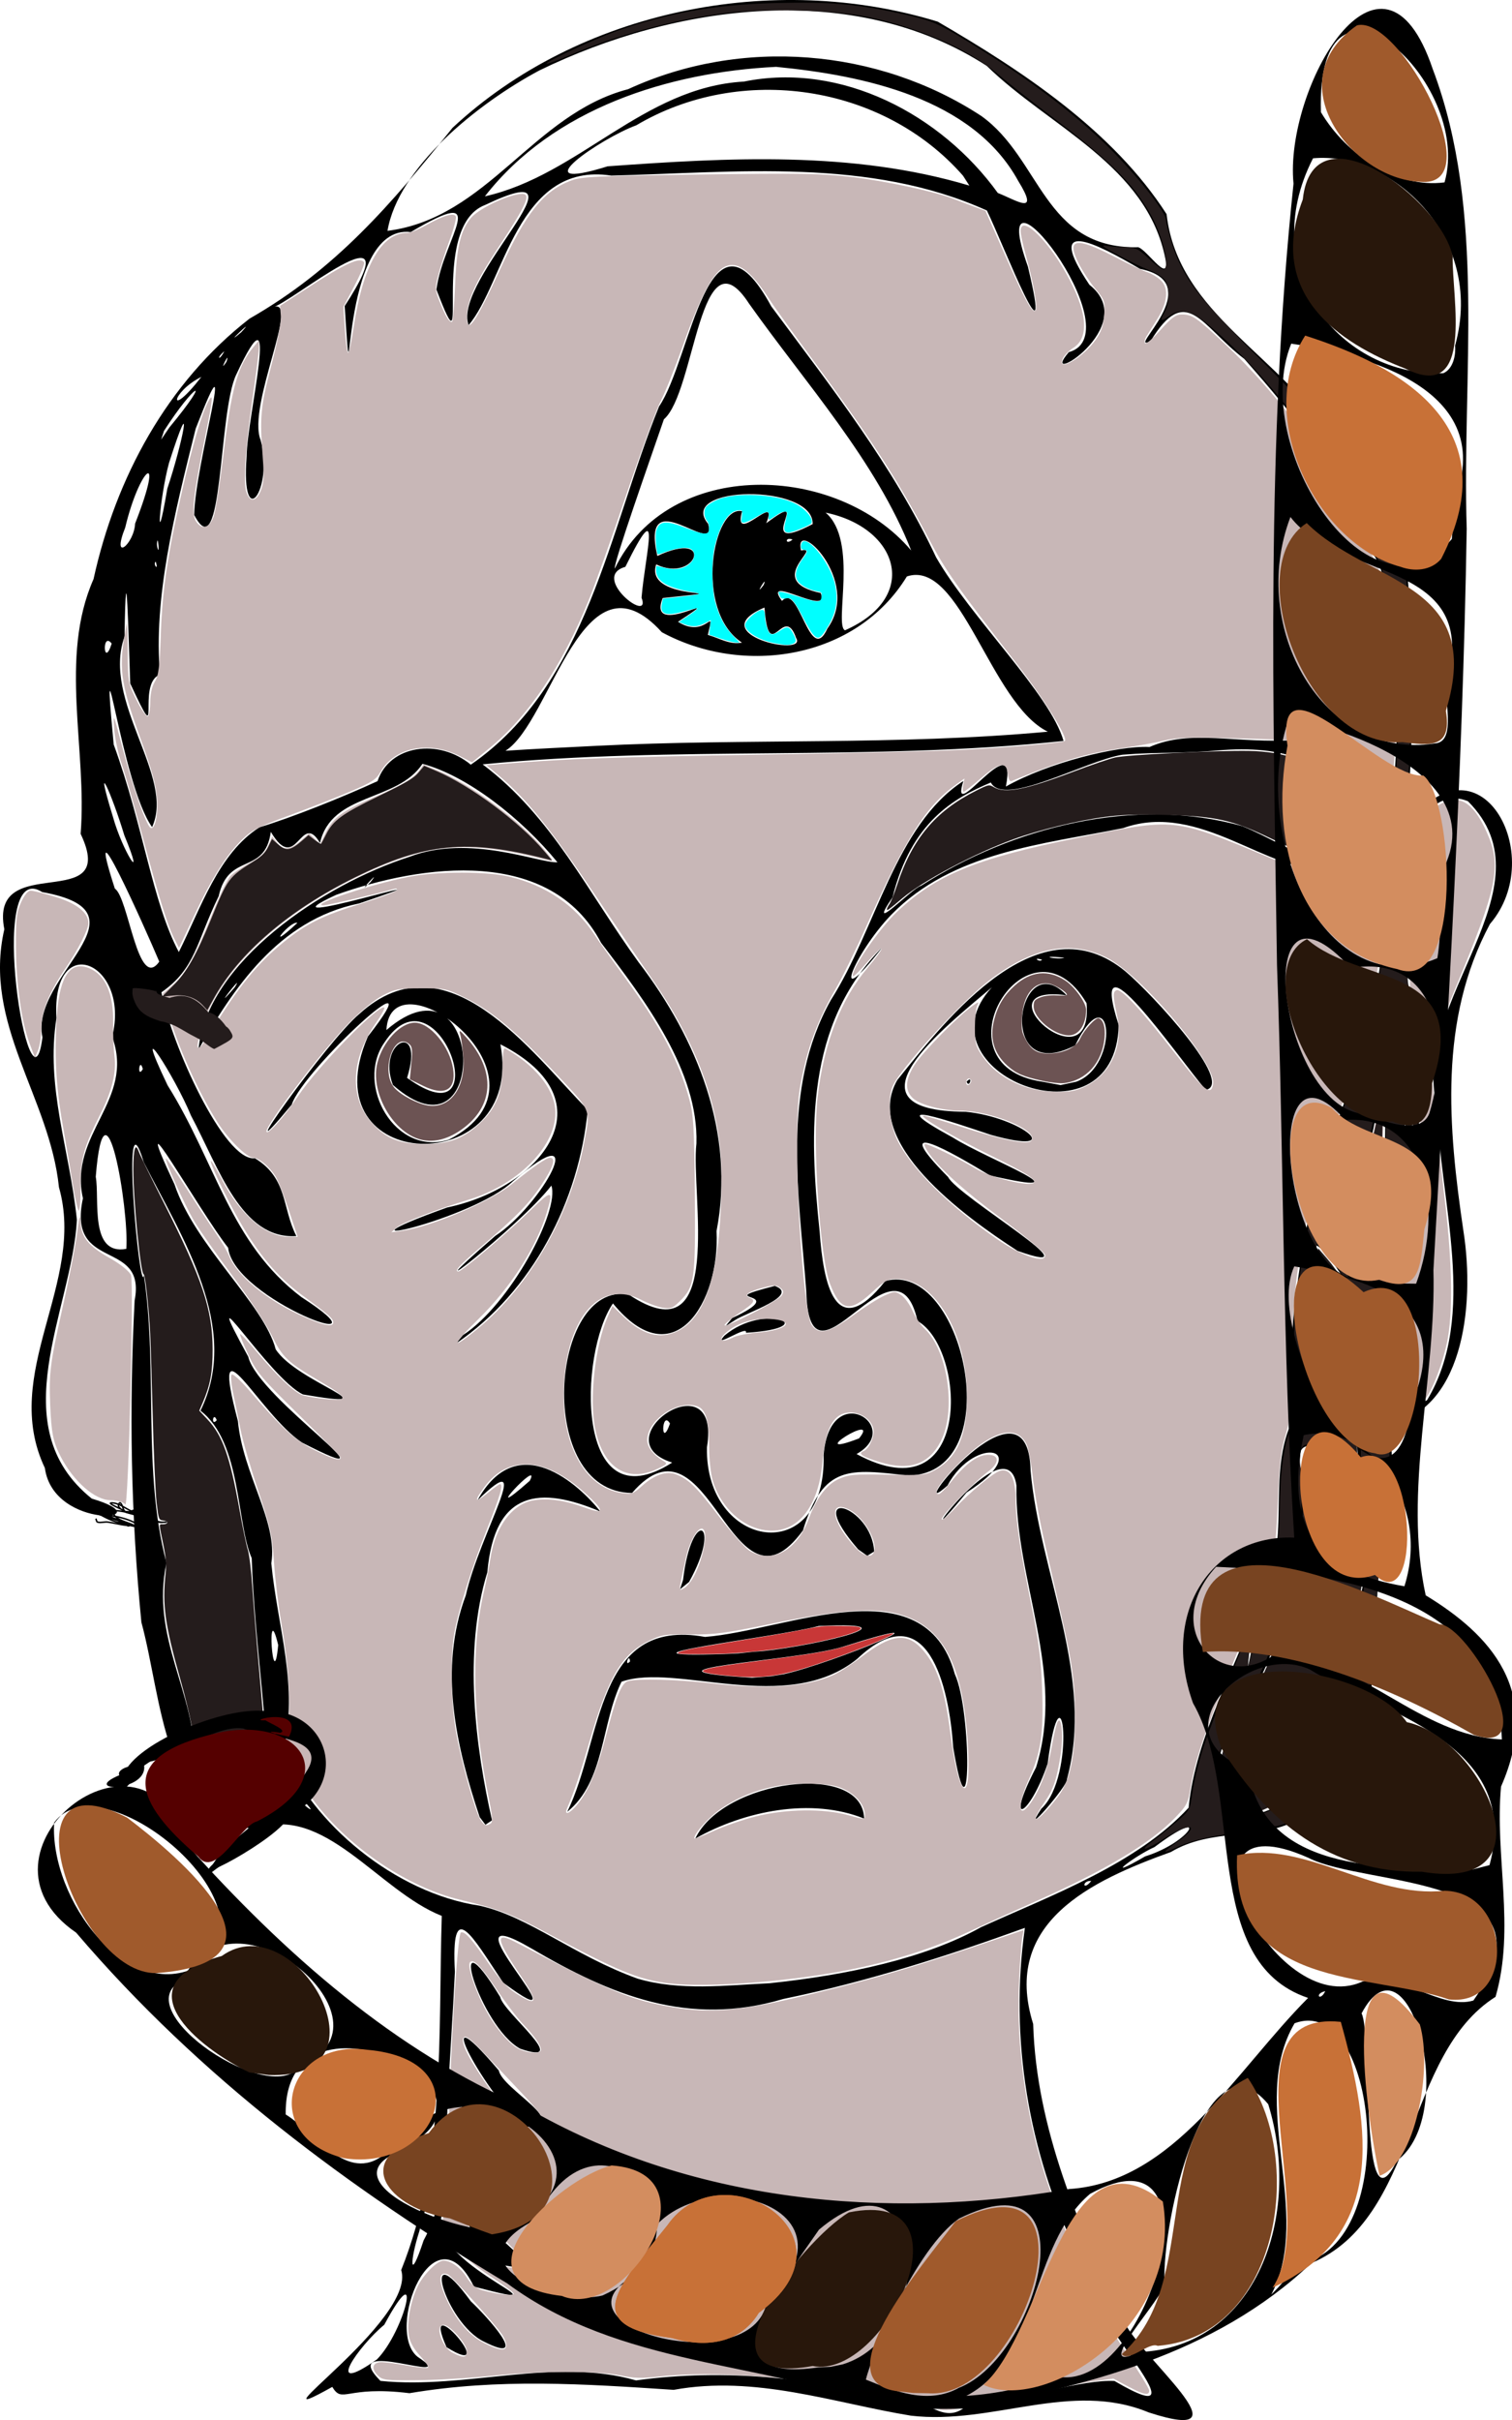 <?xml version="1.0" encoding="UTF-8" standalone="no"?>
<svg
   xmlns:dc="http://purl.org/dc/elements/1.1/"
   xmlns:cc="http://creativecommons.org/ns#"
   xmlns:rdf="http://www.w3.org/1999/02/22-rdf-syntax-ns#"
   xmlns:svg="http://www.w3.org/2000/svg"
   xmlns="http://www.w3.org/2000/svg"
   xmlns:sodipodi="http://sodipodi.sourceforge.net/DTD/sodipodi-0.dtd"
   xmlns:inkscape="http://www.inkscape.org/namespaces/inkscape"
   inkscape:version="1.0 (4035a4fb49, 2020-05-01)"
   sodipodi:docname="mason1 hang.svg"
   viewBox="0 0 1036.368 1658.638"
   height="1658.638"
   width="1036.368"
   id="svg447"
   version="1.1">
  <defs
     id="defs451" />
  <sodipodi:namedview
     inkscape:current-layer="g455"
     inkscape:window-maximized="1"
     inkscape:window-y="-11"
     inkscape:window-x="-11"
     inkscape:cy="1379.3469"
     inkscape:cx="240.19996"
     inkscape:zoom="0.29501806"
     showgrid="false"
     id="namedview449"
     inkscape:window-height="1826"
     inkscape:window-width="1080"
     inkscape:pageshadow="2"
     inkscape:pageopacity="0"
     guidetolerance="10"
     gridtolerance="10"
     objecttolerance="10"
     borderopacity="1"
     bordercolor="#666666"
     pagecolor="#ffffff"
     inkscape:document-rotation="0"
     fit-margin-top="0"
     fit-margin-left="0"
     fit-margin-right="0"
     fit-margin-bottom="0" />
  <g
     id="g455"
     inkscape:label="Image"
     inkscape:groupmode="layer"
     transform="translate(-220.723,-245.079)">
    <path
       d="m 845.063,1900.715 c -52.996,-8.712 -106.542,-27.941 -162.567,-17.694 -61.496,-4.072 -119.914,-8.028 -181.112,2.295 -43.97,-5.461 -45.705,7.592 -52.914,-4.316 -61.684,34.428 57.977,-45.697 47.246,-80.083 30.722,-76.491 25.297,-161.73 27.808,-242.725 -43.781,-17.369 -80.723,-77.333 -128.036,-59.482 -62.912,-7.479 -63.559,-89.247 -77.845,-141.743 -7.243,-73.539 -8.476,-146.79 -4.642,-220.52 8.261,-42.956 -46.508,-19.019 -35.431,-70.075 -9.978,-44.367 35.909,-66.874 20.042,-110.752 12.788,-50.971 -41.816,-73.906 -38.195,-12.761 -7.497,47.752 8.895,89.095 14.021,138.358 -3.337,61.829 -51.94,141.069 10.183,190.964 50.787,15.033 -26.213,22.43 -32.141,-20.956 -30.873,-65.095 28.315,-126.954 9.647,-192.449 C 254.793,996.968 208.735,946.888 223.695,881.969 c -10.901,-54.958 79.101,-9.017 52.296,-65.397 4.624,-57.67 -14.968,-120.687 8.851,-174.612 15.193,-69.361 50.408,-134.568 106.914,-178.495 59.21,-33.796 97.256,-78.68 139.13,-130.77 86.775,-80.921 220.122,-107.322 332.554,-72.789 58.266,33.895 120.216,74.876 156.89,131.941 7.76,69.253 80.561,97.67 113.576,154.765 12.963,26.84 30.979,63.372 46.875,55.82 10.789,68.774 9.147,139.298 4.215,208.615 48.908,-66.882 97.555,20.104 56.969,67.333 -35.185,65.755 -28.658,139.201 -18.205,210.18 8.403,53.172 -1.05,124.817 -52.596,132.894 9.955,31.134 -3.088,71.023 -4.951,95.529 -4.592,57.277 -1.556,87.383 -14.293,124.816 -7.161,29.119 -31.937,18.869 -42.762,50.967 -25.302,13.684 -57.976,4.911 -85.837,21.61 -54.249,19.525 -116.31,48.208 -94.432,117.895 2.105,71.371 31.337,138.891 61.451,202.275 10.273,25.28 90.058,87.493 17.742,63.943 -53.504,-22.136 -106.939,8.825 -163.019,2.224 z m 36.621,-5.48 c 39.752,-6.545 82.172,-19.478 102.945,-18.292 70.347,41.141 -28.554,-52.34 -26.074,-88.366 -32.894,-68.957 -46.058,-146.372 -35.345,-222.196 -51.117,18.575 -108.102,36.932 -165.616,48.738 -65.057,19.347 -117.888,-2.522 -172.694,-34.66 -67.201,-39.218 43.887,70.347 -19.327,23.428 -21.727,-32.566 -35.817,-58.963 -33.05,-7.419 -2.675,57.627 -8.4,114.022 -4.388,158.712 -32.148,37.096 97.718,78.115 17.438,57.068 -27.548,-56.236 -61.596,30.524 -38.431,48.26 31.586,20.846 -56.753,-15.135 -25.65,16.377 59.141,5.91 118.879,-16.389 175.201,-0.334 62.421,-8.536 121.438,-1.135 180.701,12.739 14.675,-4.362 28.231,18.242 44.292,5.944 z m -354.872,-41.441 c -19.443,-43.401 39.207,24.427 0,0 z m 25.667,-3.807 c -26.883,-12.759 -44.631,-76.531 -9.043,-27.664 10.177,9.535 42.428,44.537 9.043,27.664 z m 13.698,-52.379 c -31.794,-17.816 -42.776,-81.993 -6.571,-23.822 5.176,9.696 39.888,30.613 6.571,23.822 z m 12.666,-38.928 c -27.5,-9.888 -65.115,-126.693 -25.083,-54.424 -3.366,16.479 65.984,65.745 25.083,54.424 z m 1.486,-55.834 c -24.314,-18.347 -69.834,-100.069 -17.71,-38.727 2.452,13.092 51.91,37.639 17.71,38.727 z m -3.043,-53.639 c -27.94,-15.078 -52.493,-98.832 -13.707,-35.455 1.852,10.432 50.22,47.988 13.707,35.455 z m -98.214,212.972 c 19.2,-19.476 32.08,-73.998 5.052,-23.787 -17.318,14.255 -42.758,50.244 -5.052,23.787 z m 32.006,-81.589 c 18.388,-34.126 8.018,-53.343 -2.955,-6.207 -6.403,19.784 -7.079,36.625 2.955,6.207 z m 236.692,-176.213 c 53.856,-5.588 107.374,-17.171 145.327,-38.417 48.52,-21.987 106.806,-43.397 142.34,-81.934 4.832,-49.685 33.183,-96.328 48.357,-142.628 24.146,-37.208 3.639,-85.839 23.69,-124.616 -6.066,-50.36 3.204,-102.803 13.386,-153.672 19.289,-60.256 44.067,-115.913 48.416,-180.637 -0.407,-45.759 7.699,-89.343 9.268,-142.521 -15.253,-16.61 4.326,-93.162 -18.602,-117.331 -17.087,-50.206 -51.45,-91.929 -86.332,-131.537 -29.931,-22.786 -39.609,-52.649 -64.315,-12.133 -18.176,8.467 41.095,-39.918 -7.217,-49.589 -30.417,-17.843 -66.177,-36.122 -34.651,10.889 36.27,28.628 -36.733,72.334 -14.102,46.196 45.969,-12.683 -59.674,-146.941 -28.074,-58.732 18.321,76.389 -15.956,-13.248 -28.085,-38.341 -80.495,-36.409 -171.73,-26.113 -257.5,-23.931 -64.424,-10.014 -73.338,74.076 -97.775,102.51 -11.578,-30.993 89.018,-119.32 11.194,-82.325 -39.865,15.301 -7.661,124.608 -33.244,57.931 4.705,-35.681 39.378,-73.035 -17.608,-39.41 -50.718,-6.136 -38.954,145.993 -45.253,50.688 48.071,-73.869 -38.39,-0.628 -49.54,0.877 20.347,-8.197 -17.608,67.073 -8.089,90.967 9.056,33.949 -13.626,64.804 -9.595,11.16 0.27,-27.026 24.461,-123.749 -7.114,-56.003 -12.401,25.642 -8.924,134.381 -28.796,96.22 0.215,-33.81 31.279,-137.373 1.014,-59.22 -14.75,59.146 -29.06,116.203 -24.476,168.619 -16.931,5.99 2.78,56.009 -20.409,6.069 -1.112,-29.462 -2.735,-102.388 -3.911,-32.08 -15.864,44.321 34.909,95.843 18.896,130.513 -21,-29.149 -35.482,-154.465 -26.311,-56.605 20.366,55.796 26.353,107.762 44.628,142.245 15.048,-29.95 27.099,-67.631 55.333,-85.517 21.737,-6.526 56.313,-20.315 80.89,-31.628 8.276,-24.891 42.048,-29.451 63.917,-11.281 80.112,-55.318 94.661,-160.987 129.049,-245.544 22.106,-32.16 33.778,-148.091 76.867,-68.637 40.827,55.048 83.67,109.454 112.994,172.017 23.688,41.259 78.433,94.067 87.378,125.907 -132.178,14.02 -265.871,3.102 -398.18,16.036 47.477,35.57 72.213,87.921 106.917,135.647 40.113,52.529 66.402,117.107 53.417,184.222 2.567,47.794 -28.888,101.088 -71.008,49.597 -23.474,33.953 -26.525,152.082 40.598,109.063 -49.973,-15.722 33.967,-72.5 23.832,-10.407 -1.415,69.968 81.921,83.343 79.967,5.204 4.328,-52.766 55.556,-19.286 22.58,-0.628 79.939,43.041 75.399,-72.14 41.803,-91.198 -15.033,-67.039 -74.246,58.253 -76.26,-20.327 -4.935,-66.481 -17.503,-138.473 16.901,-199.748 30.922,-48.466 44.037,-119.67 90.782,-150.03 -10.485,33.024 37.766,-40.368 29.118,3.811 28.807,-16.28 76.612,-28.223 98.506,-27.115 28.426,-12.49 57.864,-2.076 101.718,-4.761 37.417,13.731 63.338,52.192 18.085,87.312 -36.906,5.804 -84.947,-45.952 -137.905,-26.96 -55.24,11.192 -116.838,16.25 -158.945,59.398 -25.506,26.452 -43.42,70.512 -6.016,22.193 -52.721,52.593 -50.373,126.424 -43.095,194.898 2.487,35.316 10.572,77.212 44.981,33.958 53.507,-14.803 85.699,131.432 16.017,133.342 -40.22,-4.518 -58.485,-7.925 -72.432,37.551 -49.314,67.689 -63.773,-87.258 -117.142,-25.66 -67.007,-0.373 -56.287,-145.474 -2.265,-135.988 66.627,44.526 42.34,-69.815 46.389,-103.563 1.476,-49.34 -35.044,-97.888 -65.353,-137.494 -34.613,-66.016 -122.635,-53.954 -181.492,-32.918 -61.163,28.205 102.227,-23.343 15.689,5.918 -55.945,11.338 -86.702,59.432 -110.132,100.007 5.645,-59.403 85.081,-112.857 144.553,-131.941 41.198,-15.875 88.859,4.448 101.483,3.728 -24.749,-30.194 -61.936,-59.357 -92.529,-67.458 -17.359,26.312 -62.391,19.552 -70.243,54.287 -13.224,-22.764 -15.958,22.249 -33.711,-7.676 -4.047,30.003 -29.014,13.569 -35.724,44.1 -15.386,31.492 -15.768,49.589 -39.25,65.876 6.53,34.864 42.991,116.195 64.048,113.728 22.62,13.592 18.612,34.194 28.447,53.328 -37.796,2.563 -53.202,-47.024 -72.21,-82.536 -10.907,-26.689 -42.371,-75.747 -16.04,-20.757 33.128,52.948 42.85,108.159 91.678,145.099 66.594,43.032 -46.289,1.929 -50.195,-33.794 -19.486,-24.631 -70.916,-116.452 -36.783,-43.496 14.213,42.55 61.204,81.929 69.369,113.067 14.493,22.835 83.538,42.035 18.728,30.976 -22.944,-10.671 -74.608,-93.63 -37.525,-25.838 6.847,28.838 109.696,96.147 36.878,58.828 -29.617,-19.594 -64,-90.494 -43.972,-14.752 3.487,36.662 27.478,68.894 22.891,97.474 4.243,43.863 18.975,84.221 8.161,128.612 18.802,49.118 76.741,97.5 134.587,106.048 33.814,7.479 64.501,34.182 108.247,49.984 28.917,8.564 60.343,4.597 90.091,3.21 z m -50.484,-99.179 c 19.213,-40.45 114.798,-53.187 115.755,-13.698 -36.09,-14.587 -81.906,-5.44 -115.755,13.698 z M 549.516,1490.506 c -16.099,-48.438 -28.449,-101.425 -9.564,-151.902 9.986,-43.815 48.564,-104.668 8.055,-65.223 27.452,-49.948 69.801,-10.543 84.278,7.695 -40.997,-17.387 -72.603,-15.194 -77.528,41.597 -16.819,54.5 -7.967,120.75 3.217,170.028 l -4.518,3.014 z m 34.325,-230.532 c 8.787,-17.18 -37.343,32.896 0,0 z m 350.658,224.721 c 24.167,-22.235 14.389,-107.445 4.314,-30.94 -12.37,36.768 -30.216,45.248 -7.944,2.626 20.437,-65.344 -14.519,-127.321 -13.461,-193.218 -6.312,-45.421 -82.934,64.381 -34.2,4.885 47.978,-30.543 5.792,-40.177 -13.054,-4.798 -33.233,29.688 55.338,-84.089 56.967,-10.202 6.238,70.161 44.079,141.613 24.875,211.554 1.285,3.568 -32.679,42.868 -17.497,20.093 z m -324.987,2.181 c 24.464,-49.736 19.112,-133.56 94.434,-119.892 55.584,-4.179 150.337,-50.162 171.244,25.474 11.797,25.389 11.229,124.818 -1.165,49.922 -2.67,-41.504 -17.723,-105.771 -65.786,-60.313 -48.418,39.09 -123.979,2.299 -161.499,15.621 -13.997,28.38 -11.355,68.485 -37.228,89.188 z m 148.441,-94.371 c 33.086,-7.268 126.929,-46.12 39.788,-18.561 -32.235,9.693 -154.592,15.402 -61.549,21.021 l 12.9,-1 z m -105.39,-8.699 c -0.487,-6.567 -4.25,4.436 0,0 z m 85.484,-6.728 c 29.015,-1.423 119.29,-21.144 43.927,-17.593 -29.596,7.945 -156.605,22.161 -64.633,19.221 l 9.492,-0.459 z m -49.144,-49.182 c 5.911,-50.308 27.281,-40.031 4.139,1.395 l -6.219,5.089 z m 120.058,-20.896 c -38.932,-44.828 9.369,-30.269 10.939,1.436 l -4.725,2.958 z M 537.952,1160.197 c 32.299,-20.849 66.634,-85.408 60.687,-102.538 -21.398,27.897 -106.024,93.176 -38.448,34.471 31.813,-20.751 67.803,-85.684 12.164,-37.476 -27.244,26.422 -137.092,51.006 -45.155,18.011 64.141,-13.419 112.967,-72.793 36.518,-111.843 17.404,93.861 -132.288,89.731 -90.824,-5.359 49.358,-63.267 -44.597,22.808 -52.203,46.687 -49.054,59.192 25.078,-44.68 46.408,-62.201 59.744,-54.293 117.573,26.126 156.453,65.771 -5.822,62.566 -37.836,124.347 -90.221,160.161 z m -9.579,-134.033 c 80.832,-41.543 -39.894,-130.384 -42.796,-75.126 67.568,-58.043 71.161,96.506 4.43,37.612 -11.369,-30.258 22.316,-44.624 9.728,-4.835 64.039,46.021 21.214,-80.257 -15.536,-24.199 -20.24,28.922 7.208,78.308 44.174,66.548 z m 188.912,134.305 c 27.576,-23.347 69.183,-5.288 14.724,-1.928 1.882,-5.998 -23.689,11.789 -14.724,1.928 z m 5.238,-11.991 c 43.327,-20.168 -17.689,-10.063 29.259,-22.066 17.81,6.46 -20.048,18.503 -27.276,23.457 l -6.628,4.269 z m 195.637,-46.106 c -36.753,-23.714 -106.935,-74.925 -82.389,-117.097 34.956,-43.419 97.431,-123.211 156.424,-74.365 18.77,15.9 75.066,76.886 55.027,81.178 -19.456,-22.752 -82.21,-114.457 -59.705,-44.374 -2.372,87.615 -140.319,31.725 -86.9,-25.988 -31.691,26.912 -106.423,84.878 -17.998,85.322 38.613,3.827 70.643,30.673 17.302,15.832 -25.983,-8.698 -78.995,-27.012 -26.064,1.86 24.406,15.346 96.177,42.075 25.4,25.953 -26.255,-15.966 -71.291,-41.863 -28.678,1.091 6.584,13.35 105.791,71.307 47.581,50.588 z m 40.115,-115.866 c 30.591,-10.814 24.542,-75.394 -0.63,-24.95 -55.471,28.852 -39.343,-69.691 -5.84,-34.332 -62.641,-8.346 18.696,63.814 13.668,5.406 -39.321,-66.609 -107.154,42.775 -30.187,53.843 l 12.397,2.291 10.593,-2.258 z m -23.323,-83.675 c -7.342,-2.164 -1.333,2.334 0,0 z m 15.304,-1.423 c -20.535,-1.811 -4.302,1.852 0,0 z m -66.97,84.973 c 4.785,-5.076 1.656,5.257 0,0 z m 85.42,547.86 c -6.419,-0.57 -6.102,7.535 0,0 z m 36.932,-16.848 c 32.04,-9.955 45.115,-35.498 6.459,-6.414 -13.4,5.952 -37.859,24.508 -6.459,6.414 z m 86.982,-21.678 c -1.612,-4.875 -3.289,4.75 0,0 z m -13.259,-6.608 c 45.044,-10.308 55.591,-54.767 71.501,-106.059 -3.869,-49.963 18.544,-76.998 4.108,-116.218 -9.111,-46.116 -0.567,-51.988 -0.017,-111.339 -2.072,-26.983 -36.542,-67.1 -32.238,-54.338 8.915,57.005 -12.555,72.239 1.588,121.598 17.426,30.931 -22.928,-7.183 -10.398,34.918 2.271,27.583 -4.676,99.735 -16.754,77.199 5.636,52.787 -33.051,84.051 -39.832,111.748 -1.71,23.04 -0.35,43.419 22.043,42.491 z m -674.477,-8.277 c 0.588,-46.755 -9.899,-112.796 -11.637,-167.854 -10.637,-23.85 -6.787,-79.239 -35.103,-101.053 28.038,-56.959 -12.691,-118.672 -38.926,-170.412 -16.282,-53.864 -2.552,94.04 0.113,77.582 9.751,65.374 -1.184,134.456 15.502,197.187 -11.102,50.992 20.065,89.075 19.514,136.74 21.188,3.384 24.064,42.632 50.537,27.81 z m 25.744,0.285 c -17.381,-12.19 12.11,13.477 0,0 z m 683.992,-0.891 c -4.904,-4.86 -1.599,8.653 0,0 z m 27.855,-34.511 c -3.9,-31.765 -11.536,5.055 -1.932,10.761 l 1.094,-1.067 z m -63.154,-73.777 c 5.672,-50.981 -9.87,52.353 0,0 z m -667.916,0.606 c -8.33,-34.673 -3.481,37.322 0,0 z m 670.793,-21.077 c -2.567,0.578 1.91,5.845 0,0 z M 809.55,1230.911 c 15.496,-19.203 -39.647,15.232 0,0 z m -129.598,-10.168 c -5.862,-10.036 -6.477,18.464 0,0 z m -310.667,-2.284 c -2.53,-6.714 -4.141,4.836 0,0 z m 829.551,-13.694 c 35.127,-58.462 8.638,-136.197 6.792,-201.718 -18.785,-72.062 80.648,-149.586 21.241,-208.835 -45.592,-18.817 -63.074,106.413 -18.017,68.869 22.222,31.759 -34.901,-12.044 -21.043,34.312 -12.022,46.691 26.649,30.825 12.101,82.787 -13.123,62.18 -18.924,124.81 -25.472,189.695 -4.488,14.982 2.229,46.892 24.398,34.888 z m -32.84,-87.735 c 1.124,-12.504 -9.496,22.631 0,0 z m -10.617,-0.525 c 18.64,-46.557 13.196,-94.124 15.973,-143.334 -2.693,-8.286 -6.781,62.029 -22.532,82.369 1.613,11.768 -16.78,82.11 6.559,60.965 z m -848.078,-15.483 c 2.031,-27.095 -14.823,-125.988 -20.949,-49.411 2.774,15.148 -4.515,54.056 20.949,49.411 z m 831.993,-50.118 c 8.051,-87.557 -13.905,94.211 -1.705,17.948 l 0.853,-9.127 z m 51.306,-55.189 c 6.562,-31.561 -0.632,-81.05 -5.663,-16.378 -7.402,32.045 4.462,73.813 5.663,16.378 z m -42.117,4 c 4.323,-15.897 2.061,4.391 -2.805,8 z m -829.864,-21.921 c -2.369,-9.05 -4.122,7.208 0,0 z m -68.806,-21.745 c -8.879,-42.312 76.982,-85.677 -0.164,-99.566 -39.499,-25.196 -7.87,163.961 0.164,99.566 z m 919.472,-12.29 c 7.171,-40.208 -8.956,14.154 0,0 z m -787.701,-21.925 c 8.278,-13.025 -18.5,21.417 0,0 z m -51.694,-17.679 c -9.955,-23.607 -52.765,-119.079 -30.441,-50.038 9.436,6.122 15.656,70.913 30.441,50.038 z m 94.694,-26.573 c -4.895,-1.787 -23.802,22.118 0,0 z m 427.376,-25.36 c 63.017,-40.428 146.904,-61.622 220.208,-40.931 35.631,14.277 67.194,45.505 75.568,-11.888 -14.811,-30.525 -42.925,-43.443 -88.553,-40.277 -30.683,2.701 -43.557,1.195 -69.037,3.216 -25.216,3.93 -81.334,36.304 -90.286,19.033 -25.562,10.877 -54.444,26.985 -67.379,78.686 -18.927,27.904 13.601,-6.58 19.479,-7.838 z m -377.341,-2.506 c 9.415,-11.854 -12.548,12.035 0,0 z m -168.688,-32.17 c -8.505,-28.158 -21.537,-57.418 -7.715,-12.349 6.284,22.79 23.018,49.4 7.715,12.349 z m 323.355,-61.278 c 103.147,-5.218 206.747,-0.171 309.641,-9.706 -39.483,-19.322 -59.785,-118.741 -96.605,-106.401 -34.694,56.753 -111.966,68.628 -167.966,38.222 -54.296,-59.982 -75.446,61.326 -107.162,81.254 20.682,-1.384 41.392,-2.301 62.092,-3.368 z m -332,-70.092 c -6.872,-8.876 -5.684,17.801 0,0 z m 432,-0.656 c -33.31,-21.902 -19.699,-94.588 0.091,-90.069 -6.999,25.08 26.011,-14.93 16.533,8.265 35.159,-26.634 -12.183,23.694 31.815,0.556 0.882,-28.037 -93.758,-26.619 -71.584,-0.107 6.688,24.651 -46.849,-30.819 -34.884,21.968 39.983,-18.669 26.853,19.056 -0.764,5.769 -8.846,27.089 67.623,16.052 4.458,23.078 -11.62,29.248 49.211,-9.348 10.499,16.27 19.772,12.503 25.6,-12.868 20.447,8.976 7.607,2.079 15.101,6.991 23.387,5.294 z m 37.101,-3.199 c -8.598,-24.651 -18.612,20.035 -21.663,-20.85 -43.191,18.182 30.132,34.431 21.663,20.85 z m 21.468,-6.469 c 23.995,-33.276 -23.512,-77.443 -18.079,-53.491 15.594,-3.236 -26.248,20.849 13.436,29.134 7.639,17.522 -41.23,-14.397 -26.48,5.454 11.723,-13.285 18.987,45.508 31.123,18.904 z m 12.043,1.225 c 52.143,-23.076 36.378,-70.407 -13.279,-80.669 22.713,19.292 5.581,77.152 13.279,80.669 z M 660.453,654.714 c 2.644,-31.102 14.507,-72.996 -11.095,-21.133 -24.525,6.925 18.225,39.862 11.095,21.133 z m 83.67,-8.667 c 3.556,-8.56 -7.553,9.972 0,0 z m -101.989,-11.293 C 679.191,558.207 794.581,562.427 845.286,622.381 821.187,561.015 772.933,507.87 734.171,453.209 c -33.937,-52.316 -36.703,60.502 -58.389,79.245 -9.147,26.643 -35.011,99.837 -33.646,102.301 z m -314.633,-4.707 c -2.334,1.333 2.164,7.343 0,0 z m 1.391,-14.667 c -2.042,2.602 2.005,13.302 0,0 z m -15.562,-11.466 c 21.01,-53.696 2.925,-38.241 -6.762,2.688 -9.798,24.649 6.086,11.381 6.762,-2.688 z m 450.621,10.99 c -5.344,-2.367 -5.206,4.347 0,0 z m -428.543,-34.947 c 10.258,-30.535 18.851,-72.749 1.172,-17.629 -6.463,23.534 -9.714,67.742 -1.172,17.629 z m 1.398,-41.887 c 30.581,-37.064 17.355,-30.552 -3.685,2.352 l -1.951,5.958 z m 21.952,-34.69 c -20.928,10.364 -23.586,30.309 4e-5,0 z m 17.193,-10.333 c 3.269,-9.464 -6.339,9.568 0,0 z m -1.463,-7.241 c -5.722,4.651 -3.761,7.263 0,0 z m 11.547,-12.986 c 12.03,-12.951 -14.743,12.496 0,0 z m 633.533,-50.106 c -12.623,-64.397 -79.758,-90.658 -122.442,-132.444 -91.278,-59.142 -213.342,-42.455 -306.773,3.12 -42.884,22.95 -96.758,66.746 -104.033,109.904 68.717,-8.67 99.725,-80.102 164.957,-97.094 77.508,-35.767 171.1,-28.12 242.007,18.331 41.07,29.299 42.654,90.701 106.661,90.017 4.74,-1.706 22.875,27.017 19.622,8.166 z m -100.948,-53.66 c -31.185,-56.889 -106.333,-72.322 -165.92,-78.159 -73.745,3.637 -152.735,28.506 -199.637,88.758 64.538,-14.506 108.573,-74.818 177.554,-78.667 66.888,-13.573 135.25,22.62 174.037,76.358 12.771,4.955 29.124,16.238 13.966,-8.29 z m -37.811,-3.542 c -55.041,-62.887 -152.471,-76.969 -223.951,-34.563 -23.952,8.691 -80.37,47.02 -19.652,28.119 82.357,-5.936 167.705,-10.769 247.943,13.219 z"
       style="fill:#000000;stroke-width:1.333"
       id="path459" />
    <path
       id="path471"
       d="m 855.889,1892.813 c -6.059,-2.784 -13.373,-5.084 -16.254,-5.11 -2.881,-0.026 -12.796,-1.631 -22.033,-3.566 -47.333,-9.917 -109.196,-14.338 -144.32,-10.313 -12.503,1.432 -17.981,1.305 -27.117,-0.631 -15.465,-3.277 -56.194,-3.163 -88.749,0.248 -14.346,1.503 -36.927,2.838 -50.181,2.966 -22.617,0.218 -24.324,0.01 -27.776,-3.44 -4.709,-4.701 -3.199,-9.069 3.095,-8.95 2.593,0.049 10.434,1.115 17.425,2.369 6.991,1.254 13.319,1.91 14.061,1.457 0.742,-0.453 -1.651,-4.079 -5.318,-8.057 -4.464,-4.843 -7.05,-9.496 -7.824,-14.079 -1.444,-8.545 1.154,-23.081 5.949,-33.28 3.87,-8.233 13.55,-17.987 17.851,-17.987 5.057,0 11.793,4.872 15.958,11.543 2.956,4.734 6.093,7.347 10.373,8.64 9.129,2.758 21.834,4.217 21.787,2.503 -0.023,-0.826 -6.866,-5.948 -15.207,-11.383 -17.473,-11.384 -31.597,-25.825 -33.102,-33.844 -0.563,-3.003 -0.106,-7.74 1.017,-10.527 1.335,-3.314 2.239,-19.428 2.614,-46.59 0.774,-56.148 5.972,-144.421 8.554,-145.281 2.671,-0.889 7.412,4.468 19.269,21.775 6.962,10.161 12.534,16.235 18.266,19.914 14.932,9.582 15.875,6.542 3.618,-11.655 -17.331,-25.73 -18.128,-30.872 -3.613,-23.301 66.023,34.435 79.116,39.817 108.788,44.71 23.57,3.887 43.72,2.375 80.504,-6.042 42.29,-9.677 78.367,-19.904 121.778,-34.521 l 37.037,-12.471 -1.047,6.067 c -0.576,3.337 -1.521,17.126 -2.101,30.642 -2.234,52.037 7.836,109.988 27.433,157.88 4.327,10.575 9.227,24.278 10.888,30.451 4.248,15.787 11.206,28.756 32.428,60.441 10.167,15.18 18.485,28.717 18.485,30.083 0,3.733 -3.566,3.039 -14.582,-2.84 l -9.975,-5.323 -15.262,2.039 c -8.394,1.121 -32.422,5.853 -53.395,10.514 -50.322,11.183 -46.449,10.86 -59.318,4.946 z M 540.654,1856.373 c 0,-4.835 -11.552,-17.867 -15.838,-17.867 -6.288,0 -1.165,15.446 6.37,19.206 7.425,3.705 9.469,3.416 9.469,-1.339 z m 27.117,-3.931 c 0,-1.657 -1.286,-4.898 -2.857,-7.203 -5.319,-7.801 -34.621,-40.34 -37.229,-41.341 -6.972,-2.675 -6.704,5.431 0.667,20.202 6.484,12.994 14.769,22.117 24.48,26.956 10.396,5.181 14.939,5.602 14.939,1.385 z m 13.559,-55.438 c 0,-1.387 -3.89,-6.153 -8.645,-10.593 -4.755,-4.439 -12.402,-13.596 -16.993,-20.349 -12.473,-18.343 -21.811,-22.768 -19.284,-9.137 2.529,13.637 18.94,37.001 28.8,41.001 6.055,2.457 16.121,1.88 16.121,-0.923 z m 11.062,-38.229 c 1.475,-2.387 -1.65,-6.803 -16.138,-22.805 -13.279,-14.666 -22.032,-27.072 -22.057,-31.262 -0.026,-4.241 -13.211,-23.819 -16.042,-23.819 -3.595,0 -3.242,4.254 1.51,18.226 8.784,25.827 27.494,55.825 37.289,59.788 5.029,2.034 14.149,1.959 15.438,-0.127 z m -1.15,-57.354 c 3.962,-2.511 1.524,-6.498 -14.149,-23.137 -8.389,-8.907 -20.033,-21.256 -25.874,-27.443 -7.429,-7.868 -11.157,-10.713 -12.403,-9.466 -1.247,1.247 -0.999,3.658 0.825,8.024 4.092,9.793 19.885,33.069 29.704,43.778 7.278,7.938 9.926,9.74 14.274,9.719 2.936,-0.014 6.366,-0.678 7.623,-1.474 z m 0.257,-51.509 c 0,-3.028 -4.411,-9.317 -12.408,-17.689 -3.752,-3.929 -11.838,-14.556 -17.969,-23.618 -11.04,-16.319 -15.734,-21.146 -18.181,-18.698 -1.932,1.932 2.3,15.899 8.824,29.121 6.947,14.079 17.995,27.508 25.219,30.654 6.697,2.917 14.515,3.04 14.515,0.229 z"
       style="fill:#c8b7b7;stroke-width:1.695" />
    <path
       id="path473"
       d="m 679.629,1604.496 c -20.862,-2.48 -35.765,-8.614 -83.893,-34.533 -23.851,-12.845 -34.056,-16.753 -59.597,-22.827 -35.493,-8.44 -75.316,-35.154 -99.528,-66.766 -9.831,-12.835 -21.85,-34.612 -20.398,-36.961 0.449,-0.726 1.448,-8.174 2.221,-16.551 1.632,-17.687 -0.083,-41.589 -5.056,-70.442 -1.936,-11.232 -4.139,-29.645 -4.895,-40.917 -1.235,-18.391 -2.348,-23.414 -10.84,-48.919 -5.205,-15.633 -10.595,-34.248 -11.977,-41.366 -1.382,-7.118 -3.654,-18.271 -5.049,-24.785 -1.395,-6.514 -1.9,-12.479 -1.123,-13.257 0.777,-0.777 5.896,3.771 11.376,10.107 23.434,27.099 31.686,34.683 45.092,41.44 12.572,6.337 18.257,8.008 18.257,5.365 0,-0.68 -12.837,-13.836 -28.527,-29.235 -26.071,-25.588 -29.068,-29.149 -34.806,-41.354 -3.453,-7.345 -5.963,-13.671 -5.577,-14.056 0.386,-0.386 5.687,5.275 11.78,12.58 12.983,15.565 25.023,27.017 30.659,29.16 2.205,0.838 9.544,2.07 16.309,2.736 16.112,1.588 15.415,-0.662 -3.697,-11.93 -22.832,-13.461 -25.956,-16.429 -33.55,-31.867 -3.772,-7.669 -15.671,-25.764 -26.441,-40.213 -10.77,-14.448 -22.569,-31.247 -26.22,-37.33 -6.64,-11.064 -20.779,-42.372 -19.647,-43.504 0.33,-0.33 6.559,8.761 13.841,20.203 7.283,11.442 16.404,25.379 20.269,30.972 3.865,5.593 8.099,12.833 9.408,16.088 5.106,12.698 24.652,29.008 47.538,39.666 15.696,7.309 23.577,9.136 23.577,5.466 0,-2.63 -2.478,-4.803 -21.485,-18.844 -20.632,-15.241 -35.763,-35.235 -53.2,-70.293 -11.336,-22.791 -12.785,-30.253 -1.763,-9.074 12.797,24.587 30.141,39.474 46.044,39.517 l 6.034,0.017 -6.154,-18.477 c -3.385,-10.162 -7.539,-20.649 -9.232,-23.304 -4.083,-6.403 -11.213,-12.317 -14.939,-12.393 -4.551,-0.092 -17.296,-12.699 -24.715,-24.446 -13.351,-21.14 -27.317,-52.3 -33.957,-75.766 l -3.46,-12.227 7.269,-6.399 c 8.675,-7.636 14.748,-18.653 26.549,-48.162 4.846,-12.118 10.434,-23.801 12.419,-25.962 1.984,-2.161 7.991,-6.266 13.348,-9.121 7.431,-3.961 10.413,-6.717 12.58,-11.628 l 2.84,-6.437 3.239,4.118 c 4.326,5.5 8.952,5.189 16.095,-1.083 l 5.923,-5.2 3.844,3.611 3.844,3.611 3.765,-7.778 c 4.862,-10.044 11.238,-14.756 32.39,-23.937 20.38,-8.846 27.421,-12.983 31.544,-18.531 l 3.04,-4.091 9.766,4.003 c 22.158,9.081 56.519,34.507 72.617,53.734 7.272,8.685 7.312,8.801 2.617,7.623 -57.042,-14.317 -82.596,-11.896 -132.455,12.546 -53.458,26.207 -92.889,64.725 -104.393,101.978 -5.607,18.158 -3.4,18.821 6.813,2.046 17.783,-29.208 31.313,-45.816 49.043,-60.2 15.908,-12.906 26.253,-18.031 53.961,-26.732 12.304,-3.864 22.887,-7.859 23.516,-8.877 0.737,-1.192 0.014,-1.503 -2.034,-0.872 -7.996,2.463 -45.739,11.24 -48.048,11.173 -10.083,-0.292 33.031,-14.65 58.951,-19.632 19.481,-3.744 53.156,-3.734 68.795,0.02 24.724,5.936 44.695,19.554 57.941,39.511 3.489,5.256 12.773,18.365 20.631,29.131 24.627,33.738 37.377,57.728 44.406,83.553 2.971,10.916 3.43,18.682 3.839,64.938 0.519,58.801 -0.134,63.645 -9.902,73.413 -5.144,5.144 -6.557,5.706 -12.088,4.809 -3.445,-0.559 -9.977,-2.943 -14.517,-5.299 -27.873,-14.461 -50.775,10.688 -53.228,58.452 -2.059,40.076 13.975,69.981 39.58,73.82 6.809,1.021 7.944,0.63 13.964,-4.809 8.364,-7.557 16.697,-10.458 23.074,-8.033 8.835,3.359 14.127,8.502 29.497,28.669 8.457,11.096 17.959,21.77 21.115,23.721 15.178,9.38 32.619,-0.059 40.686,-22.02 5.173,-14.084 12.328,-23.495 20.668,-27.184 6.761,-2.991 10.638,-3.322 33.44,-2.856 24.692,0.504 26.099,0.351 32.973,-3.586 14.707,-8.424 21.224,-23.497 21.305,-49.274 0.138,-43.846 -22.04,-81.351 -48.105,-81.351 -6.188,0 -8.268,1.133 -17.112,9.321 -15.11,13.989 -21.618,12.639 -28.682,-5.952 -6.985,-18.384 -12.154,-96.622 -8.47,-128.192 4.294,-36.792 15.934,-66.807 34.312,-88.479 5.7,-6.722 9.968,-12.617 9.484,-13.101 -0.484,-0.484 -4.9,3.743 -9.815,9.393 -4.914,5.65 -9.249,9.959 -9.633,9.575 -2.712,-2.712 17.528,-32.356 30.264,-44.325 26.84,-25.224 53.489,-36.159 122.655,-50.328 68.405,-14.013 65.947,-14.259 132.195,13.263 11.045,4.589 18.526,6.549 27.117,7.105 l 11.864,0.768 8.977,-9.497 c 10.989,-11.625 13.903,-18.246 13.903,-31.579 0,-16.928 -10.774,-32.337 -29.806,-42.632 -8.168,-4.418 -9.136,-4.527 -50.697,-5.706 -35.639,-1.011 -44.121,-0.779 -53.387,1.457 -6.059,1.462 -19.024,3.799 -28.812,5.192 -24.346,3.466 -41.612,8.599 -75.725,22.515 -1.248,0.509 -2.205,-1.307 -2.542,-4.828 -0.851,-8.878 -5.657,-8.151 -18.258,2.761 -5.964,5.164 -11.366,9.39 -12.005,9.39 -0.639,0 -0.772,-2.04 -0.296,-4.533 l 0.867,-4.533 -5.543,3.947 c -20.898,14.881 -34.471,36.341 -62.194,98.334 -6.878,15.38 -16.256,34.467 -20.84,42.414 -11.182,19.386 -17.695,36.187 -22.323,57.58 -3.391,15.675 -3.835,22.34 -3.727,55.929 0.147,45.96 5.509,109.65 9.78,116.168 4.759,7.263 11.891,5.693 28.234,-6.215 7.834,-5.708 17.532,-11.866 21.552,-13.684 6.869,-3.107 7.566,-3.137 11.599,-0.495 2.36,1.546 5.862,6.364 7.783,10.706 1.921,4.342 5.663,9.923 8.316,12.401 15.929,14.88 21.865,56.101 11.104,77.117 -8.148,15.914 -21.425,20.485 -41.654,14.341 -12.281,-3.73 -15.558,-5.916 -11.314,-7.545 3.906,-1.499 7.902,-10.756 6.704,-15.53 -2.34,-9.323 -15.802,-14.138 -23.822,-8.521 -5.994,4.199 -9.561,14.371 -10.998,31.364 -2.89,34.177 -20.118,52.283 -43.737,45.966 -14.177,-3.792 -26.705,-16.908 -31.467,-32.944 -1.453,-4.891 -2.526,-15.25 -2.526,-24.382 0,-16.496 -2.31,-24.451 -7.703,-26.52 -13.359,-5.127 -34.668,9.012 -34.668,23.002 0,4.828 4.185,10.225 11.116,14.334 3.009,1.784 2.638,2.252 -4.337,5.471 -20.725,9.566 -36.812,-0.719 -42.414,-27.119 -4.303,-20.277 -0.191,-57.614 8.512,-77.288 l 3.261,-7.372 7.188,6.976 c 13.334,12.94 25.243,16.207 37.483,10.281 20.459,-9.904 30.035,-43.795 30.035,-106.297 0,-44.514 -15.519,-88.761 -47.151,-134.43 -6.824,-9.852 -23.678,-34.692 -37.453,-55.199 -33.107,-49.287 -49.172,-69.216 -69.246,-85.898 l -7.248,-6.023 13.18,-1.09 c 39.478,-3.264 78.795,-4.637 176.357,-6.156 59.386,-0.925 122.088,-2.459 139.338,-3.41 33.575,-1.85 66.385,-4.757 67.619,-5.991 2.192,-2.192 -14.257,-28.663 -32.116,-51.684 -42.797,-55.169 -49.294,-64.41 -61.58,-87.58 -21.895,-41.294 -38.768,-67.243 -80.746,-124.18 -12.714,-17.245 -25.313,-34.786 -27.998,-38.981 -10.392,-16.236 -18.45,-23.694 -25.623,-23.716 -10.411,-0.032 -19.223,14.415 -33.809,55.427 -5.195,14.608 -11.983,31.563 -15.083,37.677 -3.1,6.114 -13.767,35.14 -23.705,64.503 -9.938,29.363 -21.485,61.776 -25.661,72.029 -18.511,45.451 -41.503,79.74 -67.963,101.356 l -12.04,9.836 -8.458,-4.286 c -21.072,-10.678 -44.836,-5.946 -54.249,10.802 -2.958,5.263 -5.956,7.206 -20.918,13.553 -9.606,4.075 -28.468,11.456 -41.916,16.401 -20.575,7.566 -25.632,10.143 -31.896,16.252 -10.791,10.525 -20.786,26.333 -32.837,51.935 l -10.603,22.528 -3.027,-5.899 c -4.712,-9.185 -10.455,-27.556 -21.549,-68.929 -5.623,-20.973 -12.206,-43.853 -14.627,-50.844 -2.421,-6.991 -4.777,-18.05 -5.234,-24.575 -0.792,-11.312 -0.523,-10.683 5.805,13.558 6.688,25.62 16.113,52.49 19.049,54.305 3.044,1.881 5.311,-8.506 4.454,-20.408 -0.629,-8.738 -3.521,-19.233 -10.974,-39.828 -14.528,-40.146 -15.662,-49.421 -9.738,-79.656 0.274,-1.398 0.587,7.201 0.695,19.109 0.193,21.234 0.312,21.88 6.183,33.539 3.293,6.538 6.725,11.431 7.627,10.874 0.902,-0.558 1.643,-4.973 1.646,-9.811 0.004,-5.552 1.157,-10.685 3.126,-13.913 2.563,-4.202 3.298,-10.103 4.117,-33.049 1.104,-30.891 4.67,-54.555 15.067,-99.963 6.858,-29.955 13.085,-50.982 17.507,-59.119 3.582,-6.592 3.149,-2.007 -2.4,25.39 -8.045,39.721 -9.339,51.856 -6.063,56.856 4.071,6.213 9.303,4.696 12.136,-3.517 1.263,-3.662 4.21,-22.347 6.549,-41.523 5.692,-46.659 9.808,-61.372 20.903,-74.709 l 3.511,-4.221 0.056,4.503 c 0.031,2.477 -1.83,17.472 -4.136,33.322 -4.995,34.339 -6.726,58.582 -4.681,65.558 2.226,7.592 6.707,7.476 9.938,-0.258 2.167,-5.186 2.456,-9.614 1.476,-22.587 -2.151,-28.467 -1.542,-35.058 5.856,-63.395 4.257,-16.306 6.828,-29.672 6.519,-33.896 l -0.51,-6.975 17.796,-11.587 c 27.229,-17.73 37.218,-22.296 39.762,-18.179 0.54,0.873 -2.418,8.088 -6.574,16.032 l -7.555,14.444 0.996,15.38 c 0.548,8.459 1.508,15.696 2.133,16.082 0.625,0.386 2.366,-7.457 3.868,-17.429 6.391,-42.422 19.086,-64.739 36.828,-64.739 1.908,0 7.582,-2.321 12.609,-5.158 11.941,-6.739 19.516,-8.953 20.637,-6.032 0.461,1.201 -1.508,8.595 -4.376,16.432 -2.868,7.837 -6.332,18.54 -7.698,23.785 -2.348,9.012 -2.282,10.039 1.194,18.643 3.944,9.762 6.135,13.343 8.164,13.343 0.701,0 1.665,-10.868 2.144,-24.151 0.965,-26.769 3.701,-38.555 10.953,-47.173 4.741,-5.634 21.602,-14.153 31.799,-16.066 10.711,-2.009 8.646,3.374 -15.255,39.763 -13.561,20.646 -19.37,33.779 -19.426,43.914 -0.072,13.114 5.721,4.898 22.829,-32.379 17.733,-38.636 29.641,-53.574 48.391,-60.698 7.306,-2.776 16.472,-3.214 88.354,-4.217 68.736,-0.959 83.62,-0.72 104.113,1.676 23.158,2.707 58.013,10.186 70.151,15.052 3.263,1.308 9.472,3.677 13.799,5.265 l 7.867,2.887 12.903,29.165 c 14.453,32.668 19.19,41.345 21.367,39.137 1.675,-1.698 -1.332,-18.858 -6.642,-37.902 -1.944,-6.972 -3.534,-14.408 -3.534,-16.524 0,-11.449 17.481,4.694 30.996,28.624 14.649,25.938 16.479,44.194 5.152,51.395 -2.956,1.879 -6.181,5.133 -7.167,7.23 -4.839,10.299 13.98,-0.504 22.612,-12.981 3.699,-5.346 5.166,-9.695 5.683,-16.842 0.664,-9.176 0.375,-10.025 -6.055,-17.806 -3.714,-4.494 -8.835,-12.288 -11.382,-17.321 -8.669,-17.134 -2.268,-18.521 23.633,-5.12 9.739,5.039 20.303,10.018 23.475,11.065 3.172,1.047 7.51,3.758 9.639,6.024 5.044,5.369 3.957,15.035 -2.93,26.053 -2.703,4.324 -5.976,9.543 -7.275,11.598 -1.298,2.055 -1.782,4.314 -1.076,5.021 0.707,0.707 5.505,-3.453 10.664,-9.244 7.54,-8.464 10.372,-10.529 14.44,-10.529 7.264,0 9.895,1.791 29.45,20.048 37.027,34.569 75.048,86.045 90.943,123.127 3.605,8.41 8.112,18.2 10.016,21.756 8.023,14.984 8.686,19.13 9.935,62.174 0.967,33.315 1.773,42.842 4.078,48.196 3.096,7.193 2.695,17.894 -3.083,82.304 -1.296,14.448 -2.831,37.328 -3.411,50.844 -1.992,46.422 -9.451,79.202 -34.644,152.251 -20.209,58.598 -27.407,98.974 -28.186,158.111 -0.442,33.518 -0.962,39.811 -4.133,49.997 -2.848,9.15 -3.944,18.748 -5.102,44.701 -1.66,37.194 -2.955,44.712 -10.46,60.755 -2.901,6.201 -6.606,15.088 -8.234,19.749 -1.628,4.661 -8.715,22.34 -15.75,39.288 -14.898,35.893 -22.446,58.543 -25.199,75.615 -1.816,11.262 -2.635,12.903 -10.573,21.191 -16.594,17.323 -48.089,36.262 -95.041,57.152 -13.982,6.221 -34.955,15.752 -46.607,21.181 -24.304,11.323 -50.958,19.824 -81.351,25.947 -40.632,8.186 -97.787,12.567 -123.721,9.485 z m 58.911,-114.428 c 20.625,-5.232 46.669,-5.609 63.576,-0.921 11.206,3.107 11.403,3.106 11.403,-0.084 0,-5.985 -4.692,-12.402 -12.12,-16.576 -5.822,-3.272 -10.489,-4.29 -22.253,-4.852 -24.099,-1.152 -45.146,4.384 -63.654,16.743 -8.471,5.657 -18.916,17.062 -18.916,20.655 0,0.588 5.82,-1.619 12.933,-4.906 7.113,-3.287 20.176,-7.813 29.029,-10.059 z m -181.496,4.773 c 1.486,-0.946 1.198,-5.089 -1.153,-16.55 -11.245,-54.824 -12.441,-103.49 -3.498,-142.297 1.719,-7.457 3.665,-17.342 4.325,-21.966 3.203,-22.439 15.174,-38.526 30.365,-40.804 9.839,-1.475 20.805,0.147 34.432,5.093 13.908,5.048 13.953,2.47 0.173,-10.001 -27.245,-24.655 -52.747,-26.149 -69.003,-4.044 -7.309,9.938 -6.552,11.336 2.238,4.133 4.119,-3.375 7.932,-6.136 8.474,-6.136 2.468,0 0.295,7.649 -8.424,29.659 -10.517,26.547 -19.96,56.413 -22.814,72.154 -2.793,15.404 -2.356,47.617 0.908,66.887 3.304,19.504 13.373,55.786 17.032,61.37 2.671,4.077 3.818,4.49 6.945,2.5 z m 388.608,-18.123 c 8.396,-10.918 11.927,-26.931 11.927,-54.094 0,-23.755 -1.758,-36.93 -9.367,-70.209 -3.237,-14.158 -8.541,-37.352 -11.785,-51.542 -3.245,-14.19 -6.782,-33.829 -7.86,-43.641 -1.079,-9.813 -3.008,-19.916 -4.287,-22.452 -7.415,-14.696 -25.728,-8.578 -49.624,16.578 -10.921,11.497 -14.564,17.692 -10.404,17.692 0.87,0 4.492,-3.614 8.05,-8.031 11.174,-13.872 19.605,-19.658 27.343,-18.764 6.321,0.73 5.525,6.146 -1.683,11.446 -8.925,6.562 -31.91,30.093 -31.826,32.581 0.042,1.242 4.046,-2.015 8.898,-7.238 10.162,-10.94 26.285,-24.384 31.009,-25.856 7,-2.182 10.862,4.927 10.862,19.999 0,13.84 3.257,35.484 11.108,73.825 4.74,23.148 6.282,35.277 7.023,55.246 1.134,30.578 -0.773,43.818 -8.921,61.909 -8.173,18.148 -7.606,28.762 0.9,16.817 6.359,-8.931 12.023,-23.943 14.593,-38.681 1.383,-7.932 3.189,-15.627 4.012,-17.098 2.748,-4.911 4.109,9.858 2.078,22.56 -2.825,17.668 -4.83,23.495 -11.349,32.971 -11.572,16.823 -4.311,13.687 9.304,-4.018 z m -329.626,5.625 c 7.625,-9.062 13.78,-23.424 19.486,-45.472 7.633,-29.49 11.189,-38.425 15.782,-39.657 6.682,-1.791 33.696,-1.085 56.299,1.472 39.219,4.436 65.812,2.68 84.277,-5.567 3.983,-1.779 12.869,-7.516 19.746,-12.748 19.707,-14.994 30.216,-16.504 40.385,-5.803 10.586,11.141 16.21,27.378 20.099,58.03 5.911,46.59 14.671,51.972 11.961,7.348 -3.346,-55.083 -17.5,-81.019 -48.51,-88.885 -16.936,-4.296 -40.886,-2.393 -85.588,6.8 -32.338,6.65 -39.783,7.633 -56.1,7.408 -17.318,-0.24 -19.563,0.106 -28.236,4.35 -18.749,9.173 -27.851,24.578 -40.826,69.092 -6.708,23.015 -10.288,33.658 -15.472,46.004 -2.012,4.791 1.808,3.438 6.696,-2.371 z m 80.554,-157.37 c 6.906,-13.537 9.857,-32.196 5.091,-32.196 -3.362,0 -8.415,9.393 -10.755,19.993 -5.356,24.26 -5.272,22.906 -1.29,20.775 1.953,-1.045 5.083,-4.903 6.955,-8.572 z m 123.155,-16.223 c 2.764,-7.203 -6.826,-23.742 -16.739,-28.868 -14.923,-7.717 -12.241,8.727 4.245,26.029 5.659,5.939 10.851,7.119 12.493,2.839 z M 547.953,1155.921 c 35.808,-29.292 63.703,-77.976 73.118,-127.61 4.419,-23.293 5.186,-21.338 -18.133,-46.175 -27.563,-29.357 -44.67,-43.817 -62.166,-52.547 -13.957,-6.964 -14.682,-7.128 -31.354,-7.111 -15.464,0.017 -17.942,0.474 -26.388,4.872 -5.438,2.832 -14.972,10.592 -22.882,18.625 -17.369,17.637 -56.774,69.317 -56.774,74.459 0,3.653 12.408,-10.157 21.604,-24.044 13.194,-19.924 55.995,-63.841 59.147,-60.688 0.528,0.528 -2.143,5.391 -5.935,10.807 -17.025,24.316 -18.055,50.979 -2.633,68.132 9.896,11.007 19.142,14.62 37.132,14.509 16.149,-0.099 25.6,-3.732 36.968,-14.211 10.896,-10.043 15.438,-21.32 15.512,-38.504 0.037,-8.707 0.686,-13.462 1.754,-12.856 20.29,11.509 33.165,27.154 34.378,41.773 1.972,23.78 -24.394,51.272 -59.433,61.971 -22.444,6.854 -45.518,15.791 -49.232,19.07 l -3.674,3.243 7.627,-1.044 c 19.684,-2.696 60.366,-20.053 75.068,-32.029 14.074,-11.463 23.533,-18.008 26.027,-18.008 4.345,0 2.259,6.539 -6.048,18.959 -8.578,12.825 -17.415,21.795 -43,43.646 -13.34,11.394 -16.865,15.357 -13.659,15.357 2.263,0 32.967,-25.979 47.864,-40.498 16.368,-15.953 17.422,-15.958 12.702,-0.064 -7.123,23.987 -24.747,51.486 -46.904,73.187 -18.716,18.331 -19.069,21.815 -0.688,6.779 z m 175.402,5.743 c 2.517,-1.269 10.067,-2.747 16.778,-3.284 20.7,-1.656 26.51,-8.373 8.073,-9.333 -10.718,-0.558 -21.187,2.501 -28.65,8.371 -7.461,5.869 -4.96,8.663 3.8,4.246 z m 33.213,-28.722 c 1.481,-2.427 1.236,-3.537 -1.18,-5.333 -2.547,-1.894 -4.474,-1.892 -11.692,0.012 -10.025,2.645 -13.494,5.195 -9.269,6.816 4.597,1.764 3.358,3.664 -6.796,10.42 -5.292,3.521 -9.908,7.285 -10.258,8.364 -0.95,2.929 37.021,-16.719 39.195,-20.281 z m 180.373,-27.865 c -0.301,-1.631 -13.513,-12.631 -29.36,-24.444 -26.548,-19.791 -44.027,-35.673 -51.042,-46.379 -1.542,-2.353 -2.459,-4.622 -2.039,-5.043 1.005,-1.005 23.459,9.791 35.286,16.966 9.928,6.023 36.516,12.47 39.426,9.559 2.192,-2.192 -4.96,-6.693 -30.952,-19.483 -23.104,-11.369 -48.366,-26.384 -44.525,-26.465 1.145,-0.024 12.675,3.35 25.622,7.499 28.551,9.149 45.249,12.549 48.021,9.777 6.564,-6.564 -26.319,-20.576 -48.608,-20.711 -12.354,-0.075 -27.555,-4.107 -32.305,-8.57 -5.692,-5.348 -5.333,-12.585 1.136,-22.875 5.274,-8.39 29.545,-33.149 39.311,-40.103 4.842,-3.448 5.084,-3.474 3.609,-0.393 -0.869,1.816 -1.581,8.641 -1.582,15.166 -10e-4,10.597 0.579,12.699 5.435,19.691 10.117,14.567 29.106,23.793 49.645,24.12 10.402,0.166 14.248,-0.563 21.173,-4.009 17.101,-8.511 25.62,-27.754 21.258,-48.014 -2.979,-13.832 -3.034,-16.718 -0.339,-17.652 3.264,-1.132 16.915,13.643 40.011,43.303 20.177,25.912 24.841,29.661 26.077,20.968 2.019,-14.187 -49.329,-74.999 -73.208,-86.7 -24.811,-12.159 -50.878,-6.941 -80.732,16.161 -19.214,14.868 -60.296,59.919 -65.558,71.892 -3.878,8.824 -2.407,25.879 3.226,37.387 9.454,19.314 35.169,44.772 68.494,67.809 16.699,11.544 33.724,17.064 32.519,10.543 z M 886.396,985.916 c 0,-0.877 -0.763,-1.595 -1.695,-1.595 -0.932,0 -1.695,1.189 -1.695,2.642 0,1.453 0.763,2.171 1.695,1.595 0.932,-0.576 1.695,-1.765 1.695,-2.642 z"
       style="fill:#c8b7b7;stroke-width:1.695" />
    <path
       id="path475"
       d="m 1203.049,956.221 c -0.614,-8.49 -1.898,-11.756 -8.275,-21.057 l -7.549,-11.009 -0.159,-21.185 c -0.088,-11.652 0.511,-22.52 1.331,-24.151 1.219,-2.427 3.79,-2.966 14.142,-2.966 7.703,0 12.651,-0.696 12.651,-1.779 0,-2.142 -4.855,-11.78 -5.934,-11.78 -0.42,0 -3.26,1.522 -6.312,3.383 -12.662,7.72 -19.172,1.652 -19.005,-17.717 0.192,-22.344 11.028,-45.045 24.928,-52.221 12.44,-6.423 21.89,-0.426 30.871,19.587 10.557,23.526 7.718,37.252 -22.861,110.523 -3.89,9.321 -8.429,22.229 -10.087,28.684 l -3.014,11.736 z"
       style="fill:#c8b7b7;stroke-width:1.695" />
    <path
       id="path477"
       d="m 240.949,960.072 c -5.516,-14.707 -9.08,-39.901 -9.276,-65.576 -0.153,-20.018 0.281,-23.887 3.47,-30.93 2.336,-5.161 4.712,-8.05 6.618,-8.05 1.636,0 9.242,1.912 16.902,4.248 14.579,4.447 22.685,10.868 22.685,17.97 0,4.252 -7.097,18.276 -15.58,30.787 -11.419,16.841 -16.609,29.602 -16.696,41.056 -0.043,5.593 -1.057,12.457 -2.254,15.253 l -2.177,5.084 z"
       style="fill:#c8b7b7;stroke-width:1.695" />
    <path
       id="path479"
       d="m 270.706,1057.487 c -1.611,-9.946 -4.853,-29.143 -7.206,-42.659 -4.561,-26.199 -5.643,-48.239 -3.686,-75.077 1.893,-25.96 9.36,-36.399 22.197,-31.035 11.051,4.617 16.685,17.728 16.283,37.891 -0.144,7.227 0.264,17.417 0.907,22.645 1.368,11.116 -1.715,23.614 -9.751,39.533 -11.164,22.117 -13.627,31.026 -13.486,48.789 0.072,9.062 -0.423,16.819 -1.1,17.237 -0.677,0.418 -2.548,-7.377 -4.159,-17.324 z"
       style="fill:#c8b7b7;stroke-width:1.695" />
    <path
       id="path481"
       d="m 1180.664,1201.207 c -7.856,-9.336 -7.785,-13.74 1.573,-97.402 7.104,-63.517 17.274,-126.133 19.501,-120.068 0.631,1.719 2.045,13.422 3.143,26.006 1.097,12.584 3.884,38.742 6.193,58.13 5.061,42.499 5.613,77.185 1.541,96.945 -3.42,16.597 -11.922,37.609 -16.128,39.86 -5.758,3.081 -11.339,1.857 -15.822,-3.472 z"
       style="fill:#c8b7b7;stroke-width:1.695" />
    <path
       id="path483"
       d="m 306.794,1281.103 c -3.196,-1.997 -13.356,-5.992 -9.587,-5.992 5.193,0 9.572,4.033 14.381,5.992 5.977,2.435 11.822,5.247 17.976,7.191 1.524,0.481 3.196,0 4.794,0 1.198,0 -2.42,0.235 -3.595,0 -5.703,-1.141 -11.219,-3.083 -16.778,-4.794 -2.415,-0.743 -9.717,-2.397 -7.19,-2.397 4.86,0 9.57,1.71 14.381,2.397 1.582,0.226 5.508,1.429 4.794,0 -1.624,-3.249 -10.644,-3.595 -11.984,-3.595 -2.43,0 -4.97,2.185 -7.19,1.198 -2.129,-0.946 -1.732,-4.595 -3.595,-5.992 -0.715,-0.536 -1.658,1.631 -1.198,2.397 1.028,1.713 2.95,2.827 4.794,3.595 3.041,1.267 6.439,1.428 9.587,2.397 2.056,0.633 3.951,1.717 5.992,2.397 0.379,0.126 1.569,0.148 1.198,0 -3.072,-1.229 -25.167,-7.408 -25.167,-4.794 0,5.921 10.832,7.221 14.381,9.587 0.332,0.222 -0.819,0.126 -1.198,0 -4.082,-1.361 -7.941,-3.323 -11.984,-4.794 -2.374,-0.863 -4.761,-1.703 -7.19,-2.397 -0.384,-0.11 -1.598,0 -1.198,0 7.273,0 20.79,2.813 26.365,8.389 0.282,0.282 -0.804,0.066 -1.198,0 -2.009,-0.335 -4.007,-0.74 -5.992,-1.198 -8.877,-2.049 -11.984,-2.615 -20.373,-7.191 -0.992,-0.541 -1.457,-1.77 -2.397,-2.397 -0.332,-0.222 -1.598,0 -1.198,0 4.826,0 16.237,6.92 21.571,9.587 0.357,0.179 1.377,0.357 1.198,0 -0.505,-1.011 -1.364,-1.938 -2.397,-2.397 -2.658,-1.181 -5.716,-1.251 -8.389,-2.397 -2.96,-1.269 -5.383,-3.638 -8.389,-4.794 -2.268,-0.872 -4.785,-0.855 -7.19,-1.198 -0.395,-0.056 -1.481,-0.282 -1.198,0 2.776,2.776 32.024,10.786 31.159,10.786 -8.492,0 -9.799,-1.139 -17.976,-2.397 -2.369,-0.364 -4.886,0.658 -7.19,0 -0.859,-0.245 -0.799,-1.598 -1.198,-2.397"
       style="fill:none;stroke:#000000;stroke-width:1px;stroke-linecap:butt;stroke-linejoin:miter;stroke-opacity:1" />
    <path
       id="path485"
       d="m 306.594,1276.255 c -1.066,-1.648 -5.647,-2.996 -10.18,-2.996 -10.589,0 -25.337,-12.903 -34.072,-29.808 -5.227,-10.116 -6.432,-16.127 -7.237,-36.105 -0.85,-21.067 0.105,-28.725 7.886,-63.258 4.869,-21.609 9.686,-46.416 10.704,-55.127 1.099,-9.407 1.979,-12.405 2.166,-7.383 0.425,11.419 5.018,17.247 20.459,25.962 7.169,4.046 13.573,9.282 14.233,11.636 1.992,7.111 -1.869,160.307 -3.959,157.078 z"
       style="fill:#c8b7b7;fill-opacity:1;stroke-width:2.397" />
    <path
       d="m 343.232,944.129 c 0.966,-0.076 2.451,-1.088 2.899,-0.228 0.417,0.801 -2.012,0.149 -2.57,0.86 -0.314,0.4 0.938,0.401 1.368,0.672 2.263,1.427 4.179,3.366 6.237,5.06 8.467,6.178 -13.237,-12.532 14.672,1.924 4.886,2.531 -9.838,1.766 -6.971,1.912 -0.064,-0.036 -0.246,-0.159 -0.193,-0.109 2.157,2.03 3.926,4.421 6.101,6.465 5.101,0.889 0.048,0.081 9.406,-11.576 0.088,-0.11 0.435,-0.124 0.35,-0.236 -0.606,-0.795 -1.385,-1.444 -2.134,-2.106 -4.758,-4.198 -4.167,-3.515 -9.664,-7.039 -7.436,-4.786 -15.765,-7.516 -24.105,-10.182 -2.541,-0.789 -5.132,-1.407 -7.597,-2.424 -0.073,-0.03 -2.113,-0.745 -2.417,-1.242 -0.84,-0.68 -1.301,-4.306 -1.041,-1.11 0.152,-1.125 -15.757,-3.269 -15.909,-2.144 v 0 c -0.06,1.069 -0.216,2.137 -0.179,3.208 0.099,2.789 1.433,5.602 2.59,8.049 0.71,1.035 1.321,2.145 2.13,3.104 3.688,4.375 9.41,6.303 14.633,8.074 0.99,0.184 1.998,0.286 2.969,0.552 0.946,0.259 1.835,0.693 2.76,1.018 0.867,0.304 1.771,0.506 2.615,0.868 4.072,1.748 7.823,4.236 11.678,6.385 1.78,0.936 6.746,3.487 8.509,4.643 0.722,0.473 7.438,5.926 8.391,5.415 14.387,-7.704 13.767,-7.234 10.166,-13.245 -0.472,-0.516 -0.945,-1.032 -1.417,-1.547 -0.262,-0.173 -0.573,-0.289 -0.787,-0.519 -0.51,-0.549 -0.893,-1.205 -1.36,-1.792 -2.101,-2.645 -4.285,-4.938 -7.243,-6.674 -0.947,-0.338 -1.837,-1.065 -2.841,-1.014 -3.167,0.161 -10.935,-1.124 -9.371,1.634 2.086,3.681 15.712,4.457 9.644,-0.648 -7.607,-9.459 -15.538,-15.679 -28.58,-10.769 -1.044,0.513 6.218,15.278 7.262,14.764 z"
       id="path495"
       style="fill:#241c1c;fill-opacity:1" />
    <path
       id="path497"
       d="m 359.92,934.282 c -5.025,-5.463 -11.739,-7.721 -20.443,-6.874 l -7.626,0.742 8.011,-8.001 c 8.856,-8.844 15.616,-20.744 25.358,-44.637 11.693,-28.678 12.14,-29.282 29.859,-40.387 5.082,-3.185 7.587,-5.735 9.497,-9.666 l 2.594,-5.34 4.026,3.535 c 5.707,5.011 8.598,4.551 16.935,-2.692 l 4.004,-3.479 4.164,3.176 c 2.29,1.747 4.333,2.987 4.54,2.756 0.207,-0.231 1.748,-3.151 3.423,-6.489 4.836,-9.631 10.883,-14.028 36.135,-26.278 18.577,-9.011 23.93,-12.161 27.114,-15.953 l 3.967,-4.725 8.193,3.487 c 23.62,10.051 57.657,35.374 74.357,55.32 l 5.025,6.002 -3.575,-0.918 c -54.267,-13.938 -83.472,-11.154 -131.431,12.526 -45.329,22.382 -79.788,51.969 -96.939,83.234 l -4.288,7.816 z"
       style="fill:#241c1c;fill-opacity:1;stroke-width:1.198" />
    <path
       id="path499"
       d="m 390.573,1483.049 c -4.266,-1.095 -7.032,-3.641 -16.179,-14.889 -6.07,-7.465 -10.623,-11.856 -14.025,-13.525 -3.762,-1.847 -5.051,-3.192 -5.093,-5.315 -0.179,-9.09 -4.631,-30.799 -10.858,-52.942 -10.741,-38.194 -12.544,-51.149 -10.183,-73.13 0.64,-5.963 0.236,-10.82 -1.668,-20.004 -3.032,-14.632 -3.016,-13.466 -0.187,-13.466 3.715,0 4.042,-2.195 0.391,-2.615 -3.266,-0.375 -3.337,-0.562 -4.729,-12.365 -0.777,-6.591 -1.974,-33.825 -2.66,-60.52 -0.685,-26.695 -1.54,-53.12 -1.899,-58.722 -1.14,-17.799 -3.362,-37.151 -4.265,-37.151 -2.094,0 -7.136,-50.949 -7.116,-71.905 0.014,-14.284 1.423,-18.706 3.817,-11.984 0.822,2.307 8.597,18.216 17.277,35.353 26.24,51.801 33.226,72.814 33.268,100.067 0.024,15.597 -1.593,24.339 -6.706,36.264 l -2.446,5.705 5.653,6.043 c 10.416,11.135 15.416,25.351 22.103,62.841 1.999,11.205 4.465,23.069 5.48,26.365 1.015,3.296 2.386,14.351 3.045,24.567 0.659,10.216 3.065,39.338 5.346,64.714 2.281,25.376 4.511,54.572 4.957,64.878 0.762,17.63 0.676,18.81 -1.462,19.932 -3.147,1.652 -8.991,2.54 -11.86,1.803 z"
       style="fill:#241c1c;fill-opacity:1;stroke-width:1.198" />
    <path
       id="path501"
       d="m 828.593,868.349 c 0,-0.593 0.812,-2.238 1.804,-3.655 0.992,-1.417 3.388,-7.423 5.324,-13.348 10.234,-31.316 26.187,-50.335 53.913,-64.273 8.579,-4.313 9.032,-4.408 12.169,-2.555 7.87,4.649 21.498,1.988 55.402,-10.818 11.324,-4.277 23.825,-8.528 27.78,-9.447 8.034,-1.866 70.038,-4.922 91.679,-4.518 24.452,0.456 42.405,6.893 55.659,19.957 9.001,8.872 14.437,17.71 14.046,22.839 -0.704,9.234 -5.225,19.809 -10.689,25.002 -7.632,7.253 -15.487,5.87 -43.588,-7.679 -26.901,-12.969 -37.971,-15.418 -73.551,-16.272 -19.223,-0.461 -28.705,-0.142 -40.147,1.35 -18.647,2.432 -45.594,8.981 -62.917,15.289 -26.585,9.682 -62.135,28.535 -76.099,40.356 -9.522,8.061 -10.786,8.971 -10.786,7.77 z"
       style="fill:#241c1c;fill-opacity:1;stroke-width:1.198" />
    <path
       id="path503"
       d="m 1070.924,1486.787 c -8.164,-2.803 -11.997,-10.224 -13.149,-25.46 -1.088,-14.384 1.192,-20.766 16.428,-45.99 16.864,-27.919 23.755,-47.162 23.755,-66.34 0,-9.511 0.306,-10.421 3.244,-9.653 4.228,1.106 5.899,-2.193 9.625,-18.995 2.299,-10.369 3.016,-21.433 3.071,-47.421 0.045,-21.148 0.726,-34.365 1.811,-35.141 0.956,-0.685 4.173,-1.257 7.147,-1.271 2.974,-0.014 5.802,-0.663 6.283,-1.441 0.481,-0.778 -0.982,-6.755 -3.252,-13.282 -5.983,-17.205 -6.823,-31.511 -3.376,-57.536 1.9,-14.348 2.72,-29.486 2.323,-42.924 l -0.613,-20.759 6.047,7.021 c 8.47,9.835 16.259,23.148 20.447,34.948 3.183,8.97 3.452,12.337 2.492,31.239 -3.306,65.081 -3.259,71.135 0.68,88.978 5.828,26.398 5.982,35.728 1.049,63.555 -2.396,13.516 -4.655,32.583 -5.02,42.37 -0.584,15.643 -1.615,20.652 -8.525,41.417 -14.422,43.335 -26.79,62.123 -47.378,71.974 -13.799,6.602 -16.171,7.086 -23.087,4.712 z"
       style="fill:#241c1c;fill-opacity:1;stroke-width:1.695" />
    <path
       id="path505"
       d="m 1026.782,1508.083 c 17.789,-12.479 10.658,-14.863 -8.258,-2.761 -13.108,8.387 -18.056,9.325 -7.472,1.416 3.521,-2.631 10.622,-8.389 15.78,-12.797 9.333,-7.976 9.387,-8.078 11.323,-21.299 1.07,-7.307 4.59,-21.344 7.822,-31.194 5.269,-16.057 29.131,-75.731 31.129,-77.847 0.44,-0.466 0.379,4.873 -0.135,11.864 l -0.935,12.711 2.514,-9.321 c 1.383,-5.127 2.305,-12.563 2.051,-16.524 -0.255,-3.962 0.115,-7.203 0.821,-7.203 0.706,0 1.283,-1.821 1.283,-4.047 0,-2.226 2.347,-9.062 5.215,-15.191 6.692,-14.301 9.896,-32.552 10.013,-57.029 0.105,-22.137 2.195,-39.346 6.277,-51.692 2.217,-6.705 2.854,-16.081 3.052,-44.913 0.193,-28.149 1.1,-41.933 3.986,-60.59 6.413,-41.454 10.015,-55.695 27.328,-108.044 25.727,-77.79 29.609,-95.94 32.258,-150.838 0.9,-18.643 2.734,-45.336 4.077,-59.318 4.707,-49.014 5.025,-61.94 1.707,-69.487 -2.449,-5.571 -3.189,-14.18 -4.149,-48.302 -1.211,-43.064 -1.822,-46.893 -9.914,-62.174 -1.883,-3.556 -7.642,-15.495 -12.798,-26.532 -20.214,-43.271 -62.337,-97.281 -100.854,-129.315 -12.36,-10.28 -18.9,-11.613 -27.373,-5.579 -5.419,3.859 -6.054,2.923 -2.38,-3.505 3.189,-5.579 3.191,-16.963 0,-21.514 -1.397,-1.994 -5.961,-4.932 -10.143,-6.529 -4.182,-1.597 -13.907,-6.287 -21.612,-10.423 -10.728,-5.758 -12.669,-7.294 -8.288,-6.559 3.146,0.528 9.089,0.96 13.207,0.96 6.536,0 8.523,0.969 15.641,7.627 4.484,4.195 9.028,7.627 10.096,7.627 5.196,0 -0.422,-23.399 -9.327,-38.845 -12.149,-21.072 -27.433,-35.903 -70.929,-68.831 -12.118,-9.173 -27.005,-20.945 -33.083,-26.158 -19.802,-16.987 -53.869,-31.92 -89.617,-39.283 -23.707,-4.883 -70.81,-6.048 -98.246,-2.431 -35.736,4.712 -73.213,14.887 -104.974,28.499 -8.673,3.717 -16.115,6.414 -16.536,5.992 -1.095,-1.095 33.385,-17.11 48.057,-22.321 35.285,-12.531 67.402,-18.187 109.17,-19.225 36.971,-0.919 55.875,0.698 86.082,7.366 22.341,4.931 24.485,5.912 56.129,25.669 33.936,21.189 64.082,44.299 85.605,65.627 19.715,19.537 39.611,44.702 39.611,50.102 0,1.735 1.911,9.205 4.247,16.599 7.006,22.179 17.381,35.982 56.024,74.534 39.661,39.569 45.978,47.412 60.072,74.578 15.854,30.559 26.232,42.667 36.589,42.685 3.225,0.005 3.735,1.525 5.548,16.531 5.459,45.174 6.769,104.315 3.517,158.889 -0.984,16.519 -1.443,30.382 -1.019,30.805 0.424,0.424 4.384,-3.093 8.8,-7.815 10.031,-10.724 13.706,-11.382 4.377,-0.784 -3.777,4.291 -8.396,11.889 -10.266,16.886 -3.857,10.308 -7.138,28.426 -6.097,33.667 2.145,10.801 2.845,12.827 5.27,15.252 3.489,3.489 11.596,3.389 17.09,-0.211 4.16,-2.726 4.502,-2.709 6.72,0.324 4.492,6.144 4.061,6.371 -11.348,5.969 -13.289,-0.347 -14.066,1.01 -14.39,25.121 -0.309,23.036 0.476,26.521 8.66,38.404 9.303,13.508 10.013,19.37 5.184,42.826 -8.639,41.965 -16.25,97.536 -24.121,176.132 -2.412,24.08 -2.55,30.369 -0.796,36.222 2.958,9.871 8.666,15.143 16.398,15.143 4.943,0 5.838,0.456 4.368,2.227 -1.712,2.063 -14.111,8.134 -21.05,10.308 -2.532,0.793 -2.793,2.053 -1.695,8.183 2.213,12.355 0.957,40.202 -2.787,61.783 -1.986,11.446 -4.716,39.758 -6.128,63.555 -2.657,44.763 -5.448,66.059 -11.031,84.163 -4.399,14.266 -8.153,19.141 -21.655,28.128 -15.616,10.393 -18.375,13.076 -19.713,19.166 -1.346,6.129 -3.001,7.682 -11.094,10.411 -3.968,1.338 -6.106,1.419 -6.497,0.246 -0.862,-2.585 -3.69,-2.123 -3.69,0.603 0,1.722 -4.654,2.891 -17.372,4.366 -20.653,2.396 -35.179,5.748 -44.6,10.295 -10.494,5.064 -10.75,3.999 -0.729,-3.03 z m 67.393,-23.387 c 12.247,-5.479 25.296,-19.163 33.859,-35.507 l 7.103,-13.559 0.053,7.726 c 0.054,7.885 3.727,15.436 6.27,12.888 2.664,-2.67 1.419,-19.401 -1.701,-22.848 -2.799,-3.093 -2.614,-4.21 4.01,-24.232 5.855,-17.697 7.058,-23.736 7.668,-38.5 0.398,-9.631 2.637,-28.627 4.976,-42.214 5.231,-30.391 5.298,-39.181 0.439,-57.833 -3.507,-13.461 -3.758,-17.499 -3.13,-50.229 0.376,-19.575 0.757,-44.471 0.847,-55.325 l 0.164,-19.734 -8.053,-15.857 c -7.361,-14.495 -20.015,-31.958 -23.156,-31.958 -0.707,0 -0.929,9.901 -0.492,22.003 0.556,15.402 -0.096,28.726 -2.174,44.414 -3.487,26.329 -2.593,42.439 3.297,59.423 l 3.968,11.44 h -6.402 c -10.757,0 -10.891,0.469 -9.206,32.201 1.591,29.975 -4.824,71.182 -11.083,71.182 -0.98,0 -1.781,-0.763 -1.781,-1.695 0,-0.932 -0.763,-1.695 -1.695,-1.695 -0.977,0 -1.695,5.307 -1.695,12.533 0,20.056 -6.822,38.605 -25.86,70.308 -13.06,21.748 -15.38,29.042 -14.211,44.672 1.415,18.909 5.641,25.291 18.039,27.24 5.524,0.869 9.127,-0.01 19.945,-4.846 z m 70.684,-363.369 c 2.954,-5.712 3.288,-8.558 1.005,-8.558 -1.44,0 -2.016,1.327 -4.6,10.592 -1.293,4.635 0.741,3.484 3.595,-2.034 z m -10.533,-3.05 c 3.64,-4.058 9.107,-21.896 12.337,-40.252 2.431,-13.813 6.548,-103.952 4.832,-105.784 -1.459,-1.558 -2.322,1.639 -5.7,21.096 -4.583,26.401 -9.365,45.425 -13.636,54.247 -6.275,12.962 -11.602,65.481 -7.341,72.375 1.423,2.302 6.786,1.353 9.508,-1.682 z m -15.829,-52.115 c 2.81,-24.017 3.728,-40.836 2.082,-38.133 -1.798,2.953 -7.1,45.498 -6.885,55.249 l 0.146,6.611 1.536,-5.084 c 0.845,-2.796 2.249,-11.186 3.122,-18.643 z m 51.205,-49.282 c 4.606,-27.157 5.403,-66.924 1.391,-69.404 -2.629,-1.625 -3.772,3.099 -6.925,28.636 -2.857,23.138 -2.958,32.849 -0.468,44.833 1.22,5.873 4.718,3.504 6.002,-4.066 z m -20.031,-71.474 c 1.846,-3.208 2.944,-17.372 1.347,-17.372 -1.763,0 -5.242,10.37 -5.258,15.677 -0.01,2.974 2.54,4.078 3.912,1.695 z"
       style="fill:#241c1c;fill-opacity:1;stroke-width:1.695" />
    <path
       id="path507"
       d="m 1145.289,1114.986 c -0.954,-2.509 -1.262,-8.801 -0.685,-13.982 3.345,-30.017 6.263,-46.721 9.154,-52.387 3.789,-7.427 7.697,-21.675 12.153,-44.316 l 3.169,-16.101 -0.691,37.286 c -0.43,23.221 -1.679,42.749 -3.309,51.77 -6.217,34.4 -14.822,50.804 -19.792,37.731 z"
       style="fill:#6c5353;fill-opacity:1;stroke-width:1.695" />
    <path
       id="path509"
       d="m 935.226,985.827 c -13.093,-2.851 -18.099,-5.017 -24.082,-10.422 -9.242,-8.35 -12.229,-18.788 -8.991,-31.426 2.499,-9.755 6.746,-16.798 14.138,-23.443 11.048,-9.934 22.997,-11.087 34.689,-3.349 6.426,4.253 14.206,15.216 14.206,20.018 0,10.118 -4.974,17.474 -11.815,17.474 -9.959,0 -24.138,-11.636 -24.138,-19.808 0,-3.797 0.497,-4.49 4.387,-6.116 2.765,-1.155 6.976,-1.687 11.387,-1.437 3.85,0.218 6.999,0.019 6.997,-0.442 -0.005,-1.993 -8.688,-7.215 -12.84,-7.722 -10.038,-1.226 -17.17,8.098 -18.006,23.54 -0.415,7.663 -0.076,9.773 2.296,14.311 4.063,7.774 8.065,10.254 16.335,10.124 10.153,-0.16 18.545,-4.165 21.238,-10.136 2.661,-5.901 10.69,-14.717 12.776,-14.028 3.159,1.042 4.7,6.137 4.031,13.323 -1.581,16.985 -12.374,29.147 -27.629,31.133 -2.656,0.346 -9.337,-0.365 -14.98,-1.594 z"
       style="fill:#6c5353;fill-opacity:1;stroke-width:1.198" />
    <path
       id="path511"
       d="m 507.742,1025.721 c -18.642,-5.939 -33.246,-32.721 -28.381,-52.046 3.679,-14.609 15.833,-27.679 25.725,-27.663 10.394,0.016 23.901,16.297 26.191,31.57 2.173,14.49 -5.622,18.975 -20.408,11.741 l -9.229,-4.515 1.044,-11.177 c 0.892,-9.552 0.601,-11.501 -2.001,-13.403 -10.496,-7.675 -19.119,19.68 -9.597,30.443 4.497,5.083 15.822,11.011 23.121,12.103 15.063,2.252 25.645,-12.176 24.085,-32.841 -0.466,-6.169 -1.372,-13.122 -2.014,-15.453 -1.06,-3.849 -0.684,-3.694 4.112,1.695 20.562,23.106 19.038,47.66 -3.94,63.486 -9.89,6.811 -19.791,8.902 -28.709,6.061 z"
       style="fill:#6c5353;fill-opacity:1;stroke-width:1.695" />
    <path
       id="path513"
       d="m 1146.789,1116.832 c -2.833,-4.323 -2.516,-13.111 1.473,-40.85 2.115,-14.708 3.837,-22.103 6.736,-28.923 3.329,-7.832 6.293,-18.575 10.101,-36.613 l 3.286,-15.562 0.055,7.203 c 0.096,12.475 -1.56,55.12 -2.5,64.403 -1.821,17.977 -7.779,40.882 -12.621,48.517 -2.889,4.555 -4.455,4.993 -6.53,1.825 z"
       style="fill:#241c1c;fill-opacity:1;stroke-width:0.847" />
    <path
       id="path515"
       d="m 1184.634,1019.246 c -1.515,-5.852 -2.008,-21.604 -0.921,-29.447 0.517,-3.729 1.493,-11.546 2.17,-17.372 1.505,-12.949 2.029,-16.428 3.111,-20.657 2.425,-9.476 4.695,9.369 3.251,26.988 -0.534,6.511 -1.139,12.111 -1.344,12.443 -0.205,0.332 -0.743,6.254 -1.193,13.16 -0.811,12.414 -1.953,18.911 -3.325,18.911 -0.389,0 -1.176,-1.811 -1.749,-4.025 z"
       style="fill:#241c1c;fill-opacity:1;stroke-width:0.847" />
    <path
       id="path517"
       d="m 714.693,682.749 -7.862,-2.688 0.565,-4.992 0.565,-4.992 -4.51,2.285 c -4.919,2.493 -8.784,2.559 -14.351,0.248 l -2.948,-1.224 6.734,-4.544 c 3.704,-2.499 6.324,-4.681 5.822,-4.849 -0.502,-0.167 -4.25,0.663 -8.33,1.845 -13.065,3.786 -17.564,2.43 -16.032,-4.832 l 0.762,-3.611 12.029,-1.299 c 6.616,-0.714 12.278,-1.548 12.582,-1.852 0.304,-0.304 -0.916,-0.789 -2.711,-1.077 -18.613,-2.988 -26.568,-7.533 -26.568,-15.181 0,-1.676 0.16,-3.047 0.355,-3.047 0.195,0 2.701,0.601 5.568,1.335 7.971,2.042 14.793,0.411 18.618,-4.451 2.42,-3.076 2.042,-7.05 -0.814,-8.555 -2.829,-1.491 -9.421,-0.744 -16.678,1.89 -3.144,1.141 -5.816,1.974 -5.939,1.852 -0.981,-0.981 -1.844,-13.075 -1.123,-15.751 1.988,-7.383 6.45,-7.849 20.802,-2.173 6.216,2.459 10.888,3.818 12.561,3.655 2.414,-0.235 2.689,-0.559 2.928,-3.449 0.185,-2.236 -0.259,-3.854 -1.483,-5.411 -1.885,-2.396 -2.268,-6.214 -0.884,-8.8 1.132,-2.115 7.063,-5.508 11.826,-6.765 14.446,-3.812 37.701,-1.956 49.595,3.957 7.03,3.495 12.459,9.974 11.172,13.33 -0.498,1.298 -13.042,6.455 -15.701,6.455 -3.023,0 -3.607,-1.854 -2.239,-7.107 0.693,-2.662 1.261,-5.393 1.261,-6.07 0,-1.959 -3.263,-1.435 -7.08,1.136 -6.047,4.073 -5.792,4.029 -5.486,0.928 0.401,-4.059 -1.22,-3.968 -8.622,0.483 -3.494,2.102 -7.264,3.827 -8.378,3.835 -1.933,0.013 -2.002,-0.178 -1.523,-4.223 0.488,-4.121 0.442,-4.237 -1.689,-4.237 -7.039,0 -13.197,9.105 -16.906,24.998 -2.288,9.801 -2.076,28.784 0.425,38.133 2.591,9.686 6.432,16.965 11.941,22.63 l 4.776,4.911 -2.584,-0.02 c -1.421,-0.011 -6.122,-1.23 -10.446,-2.708 z"
       style="fill:#00ffff;fill-opacity:1;stroke-width:0.847" />
    <path
       id="path519"
       d="m 777.65,679.407 c -1.241,-1.474 -4.107,-6.369 -6.369,-10.878 -2.263,-4.509 -5.163,-9.445 -6.446,-10.969 -2.046,-2.432 -2.718,-2.72 -5.476,-2.35 -2.715,0.364 -3.272,0.14 -4.085,-1.643 -0.518,-1.136 -0.941,-2.238 -0.941,-2.449 0,-1.006 4.214,-0.096 14.109,3.046 13.103,4.161 15.025,4.142 15.384,-0.149 0.247,-2.955 0.131,-3.098 -2.966,-3.668 -4.806,-0.885 -10.143,-3.456 -12.538,-6.041 -3.604,-3.888 -2.539,-9.426 3.318,-17.251 2.605,-3.481 2.778,-5.132 0.539,-5.132 -2.136,0 -2.879,-1.286 -2.232,-3.861 2.162,-8.615 19.283,11.432 22.912,26.829 2.555,10.839 1.219,19.64 -4.423,29.148 -5.415,9.125 -6.973,9.901 -10.785,5.37 z"
       style="fill:#00ffff;fill-opacity:1;stroke-width:0.847" />
    <path
       id="path521"
       d="m 751.375,685.837 c -10.502,-2.084 -19.922,-7.904 -19.922,-12.308 0,-3.883 11.164,-12.55 12.813,-9.948 0.396,0.624 0.735,2.279 0.753,3.677 0.053,3.989 1.657,10.002 3.091,11.587 1.517,1.676 3.304,1.208 8.276,-2.166 3.896,-2.644 5.613,-2.039 8.113,2.862 2.241,4.392 2.141,5.81 -0.476,6.806 -2.769,1.053 -5.293,0.951 -12.648,-0.509 z"
       style="fill:#00ffff;fill-opacity:1;stroke-width:0.847" />
    <path
       id="path523"
       d="m 687.103,1378.557 c -2.567,-0.302 -2.348,-0.868 0.686,-1.772 5.204,-1.552 8.62,-2.154 59.268,-10.442 7.923,-1.296 18.696,-3.227 23.939,-4.291 12.902,-2.617 12.788,-2.605 24.575,-2.599 10.887,0.01 14.933,0.445 15.16,1.647 0.495,2.623 -24.887,9.156 -51.599,13.281 -11.731,1.812 -29.073,3.518 -41.311,4.065 -8.693,0.389 -27.766,0.457 -30.718,0.11 z"
       style="fill:#c83737;fill-opacity:1;stroke-width:0.424" />
    <path
       id="path525"
       d="m 723.117,1393.862 c -12.902,-1.073 -20.268,-2.286 -20.639,-3.4 -0.446,-1.339 8.495,-3.114 29.537,-5.866 52.184,-6.825 56.948,-7.657 73.897,-12.915 14.713,-4.564 25.864,-7.508 27.002,-7.129 1.92,0.64 -20.095,9.899 -41.369,17.399 -33.038,11.647 -45.504,13.818 -68.428,11.912 z"
       style="fill:#c83737;fill-opacity:1;stroke-width:0.424" />
    <g
       transform="matrix(4.232,0,-0.129,3.959,388.437,404.582)"
       id="g1509">
      <g
         transform="matrix(0.529,0,0,0.649,-178.243,-96.795)"
         id="g1173">
        <path
           d="m 555.379,729.371 c -38.848,-12.559 -82.022,-10.83 -117.647,-33.245 -48.978,-25.193 -95.97,-54.691 -135.426,-93.529 -36.67,-21.38 18.453,-61.041 32.944,-23.542 31.088,29.229 66.019,55.301 106.313,70.03 51.296,25.465 111.288,30.385 167.367,21.894 32.028,-1.833 49.579,-31.426 71.204,-50.976 -33.713,-9.754 -21.427,-54.488 -38.172,-78.635 -11.085,-24.646 4.544,-45.036 29.339,-44.143 -5.503,-50.142 -6.976,-101.893 -10.986,-152.69 -3.761,-69.358 -8.584,-139.148 -2.74,-208.473 -3.825,-25.336 24.317,-71.036 41.49,-30.552 17.969,38.177 11.943,81.669 14.976,122.569 1.242,65.938 -0.998,131.87 -2.791,197.776 1.953,28.814 -7.137,58.786 0.871,86.753 20.041,10.425 36.945,25.428 24.982,51.011 -1.299,18.343 5.842,37.8 0.409,56.095 -27.424,15.412 -21.521,59.037 -53.757,71.04 -28.766,24.568 -68.398,32.872 -104.744,38.774 -7.878,0.261 -15.756,-0.086 -23.633,-0.155 z M 577.119,724 c 24.185,-8.271 38.713,-62.921 -1.657,-45.131 -12.925,7.992 -25.368,36.281 -26.911,42.946 8.964,3.157 19.412,6.745 28.568,2.185 z m 30.598,-2.907 c 28.139,3.492 48.156,-68.629 7.618,-48.818 -18.014,13.626 -13.764,43.651 -35.865,53.878 9.576,-0.551 19.044,-2.398 28.247,-5.06 z M 541.299,717.75 c 29.593,-7.973 23.425,-60.191 -8.604,-35.927 -12.128,15.987 -33.392,41.146 1.187,36.731 l 3.735,-0.141 z m 90.53,-3.274 c 36.023,-1.283 48.773,-36.311 37.162,-66.121 -19.98,-20.117 -31.457,31.405 -29.976,47.655 0.583,3.483 -22.645,25.175 -7.187,18.466 z M 517.467,701.121 c 33.557,-29.097 -38.188,-41.546 -40.807,-7.145 -27.576,13.819 37.02,28.352 40.807,7.145 z m -50.361,-1.754 c 38.722,-15.561 -2.947,-56.181 -21.185,-20.284 -27.307,12.284 8.58,23.238 21.185,20.284 z m 213.283,-8.51 c 31.254,-5.27 20.815,-72.296 -4.135,-64.09 -13.679,21.481 7.859,50.5 -4.42,72.361 2.984,-2.622 5.562,-5.658 8.555,-8.271 z M 438.699,680.828 c 39.755,-18.056 -22.261,-48.981 -35.563,-19.761 -24.55,9.087 29.455,25.451 35.563,19.761 z M 708.923,663.461 c 19.053,-12.582 1.099,-62.697 -12.265,-39.327 3.606,5.447 1.575,59.692 12.265,39.327 z m -310.134,-1.68 c 49.813,-13.755 -32.693,-49.766 -30.514,-10.692 9.052,4.714 19.444,18.573 30.514,10.692 z m -26.328,-24.024 c 31.148,-10.669 -23.033,-50.45 -37.142,-22.441 -17.857,7.714 29.456,34.825 37.142,22.441 z m 358.306,-17.059 c 26.259,-34.039 -33.84,-30.116 -51.942,-38.066 -45.046,-17.238 -9.205,43.917 17.799,33.004 11.94,-2.517 24.351,7.653 34.143,5.062 z m -45.447,-2.505 c -3.491,0.738 -1.447,2.924 0,0 z m -345.05,-6.737 c 25.085,-15.479 -31.973,-55.412 -45.802,-38.218 -0.637,20.309 24.149,48.593 45.802,38.218 z m 394.082,-26.874 c 9.147,-33.138 -36.115,-40.99 -56.914,-52.173 -19.425,-7.745 -47.142,17.289 -17.892,26.663 5.702,29.011 46.824,25.954 69.829,26.634 z m 2.546,-33.532 c -3.662,-40.469 -57.879,-44.85 -89.238,-46.044 -16.912,16.707 2.942,34.514 19.753,22.759 25.055,1.576 44.407,22.443 69.485,23.285 z M 705.516,510.2 c 7.509,-23.179 -13.674,-44.021 -32.34,-40.307 -5.51,26.705 7.828,36.636 32.34,40.307 z m 0.36,-48.7 c 13.592,-29.373 -20.202,-33.877 -37.267,-36.639 -9.845,19.502 33.768,78.052 37.267,36.639 z m 0.203,-32.015 c 8.06,-20.903 0.755,-45.145 -23.358,-43.673 -28.405,-26.99 -17.242,47.799 9.364,42.362 l 7.067,1.25 z m 2.357,-45.424 c 6.476,-21.059 -0.738,-42.489 -25.491,-38.77 -33.365,-30.71 -20.252,38.552 6.215,38.943 4.236,1.614 16.753,6.087 19.276,-0.173 z m 1.382,-64.394 c 17.309,-29.383 -49.016,-42.701 -48.656,-39.993 -10.256,30.95 14.451,75.703 48.179,62.988 1.158,-7.483 0.134,-15.37 0.476,-22.995 z m 0,-52.054 c 7.797,-31.331 -34.3,-25.766 -49.863,-42.643 -11.892,29.651 12.588,64.982 46.308,60.416 7.473,-0.274 1.631,-13.063 3.555,-17.773 z m 0.148,-47.15 c 13.111,-31.308 -34.15,-39.577 -51.493,-41.724 -11.874,27.546 27.2,77.399 51.104,52.114 0.313,-3.457 0.312,-6.925 0.389,-10.391 z M 708.655,179.25 c 8.285,-29.398 -22.15,-51.904 -45.36,-49.957 -16.753,30.413 10.959,58.433 42.041,57.32 2.882,-1.094 3.692,-4.654 3.318,-7.362 z m -4.859,-43.535 c 7.848,-26.944 -41.802,-64.692 -38.543,-18.719 8.336,11.57 24.068,20.379 38.543,18.719 z"
           style="fill:#000000;stroke-width:0.928"
           id="path125"
           sodipodi:nodetypes="ccccccccccccccccccccccccccccccccccccccccccccccccccccccccccccccccccccccccccccccccccccccccccccccccccccccccccccccc" />
        <path
           d="m 356.679,639.869 c -16.049,-6.725 -40.566,-23.543 -9.552,-31.053 21.834,-14.055 54.723,33.015 15.543,31.752 z"
           style="opacity:1;fill:#28170b;fill-opacity:1;stroke-width:0.545"
           id="path137-4" />
        <path
           d="m 532.116,718.189 c -38.475,6.143 -4.862,-33.392 9.579,-40.981 38.952,-6.962 12.817,44.774 -9.579,40.981 z"
           style="opacity:1;fill:#28170b;fill-opacity:1;stroke-width:0.545"
           id="path982-1" />
        <path
           d="m 713.641,586.336 c -28.142,0.431 -47.727,-13.392 -62.469,-32.821 -14.59,-29.738 43.303,-22.808 56.427,-7.075 23.095,4.215 47.532,45.889 6.043,39.896 z"
           style="opacity:1;fill:#28170b;fill-opacity:1;stroke-width:0.545"
           id="path984-7" />
        <path
           d="m 697.198,386.227 c -22.837,1.587 -45.297,-41.022 -27.965,-48.644 16.864,12.515 50.916,6.52 39.73,38.487 0.171,8.112 -2.04,13.442 -11.765,10.157 z"
           style="opacity:1;fill:#28170b;fill-opacity:1;stroke-width:0.545"
           id="path986-1" />
        <path
           d="m 693.66,185.392 c -20.91,-6.925 -43.19,-19.964 -33.09,-45.107 2.179,-25.683 42.481,0.212 46.455,15.207 0.145,10.884 8.298,39.223 -13.365,29.899 z"
           style="opacity:1;fill:#28170b;fill-opacity:1;stroke-width:0.545"
           id="path988-1" />
        <path
           d="m 419.608,678.816 c -18.947,-2.717 -32.02,-15.933 -7.365,-22.746 20.979,-25.923 61.957,21.452 20.345,26.998 -4.369,-1.287 -8.664,-2.802 -12.98,-4.252 z"
           style="opacity:1;fill:#784421;fill-opacity:1;stroke-width:0.545"
           id="path990-0" />
        <path
           d="m 626.645,715.02 c 24.414,-19.697 4.554,-59.71 35.83,-73.689 18.57,22.605 11.745,68.919 -24.933,71.482 -2.71,-1.135 -8.663,4.534 -10.897,2.207 z"
           style="opacity:1;fill:#784421;fill-opacity:1;stroke-width:0.545"
           id="path992-4" />
        <path
           d="m 696.384,285.024 c -29.302,1.744 -51.485,-47.06 -31.376,-58.431 19.655,16.476 55.364,15.574 44.468,50.109 2.375,10.198 -4.685,9.188 -13.092,8.321 z"
           style="opacity:1;fill:#784421;fill-opacity:1;stroke-width:0.545"
           id="path994-2" />
        <path
           d="m 728.265,549.832 c -26.546,-12.971 -57.776,-23.851 -83.795,-22.093 -10.003,-42.524 51.251,-14.963 72.141,-7.413 8.694,0.048 33.705,35.985 11.654,29.506 z"
           style="opacity:1;fill:#784421;fill-opacity:1;stroke-width:0.545"
           id="path996-0" />
        <path
           d="m 327.258,613.381 c -24.447,0.47 -50.38,-59.237 -10.477,-41.461 16.218,10.484 55.741,38.523 10.477,41.461 z"
           style="opacity:1;fill:#a05a2c;fill-opacity:1;stroke-width:0.545"
           id="path998-2" />
        <path
           d="m 559.903,725.047 c -26.276,-1.332 5.327,-34.133 14.543,-45.456 45.326,-20.243 22.701,47.792 -6.604,45.87 l -4.708,-0.074 z"
           style="opacity:1;fill:#a05a2c;fill-opacity:1;stroke-width:0.545"
           id="path1000-1" />
        <path
           d="m 723.261,620.404 c -24.18,-7.211 -66.905,-2.333 -66.289,-38.447 20.657,-4.003 41.769,11.553 63.864,9.46 20.412,0.25 23.164,31.054 2.425,28.987 z"
           style="opacity:1;fill:#a05a2c;fill-opacity:1;stroke-width:0.545"
           id="path1002-0" />
        <path
           d="m 695.198,474.736 c -24.809,-2.994 -41.806,-71.564 -5.124,-42.988 24.343,-9.812 21.335,47.956 5.124,42.988 z"
           style="opacity:1;fill:#a05a2c;fill-opacity:1;stroke-width:0.545"
           id="path1004-7" />
        <path
           d="m 696.236,135.551 c -20.983,-0.763 -44.98,-26.781 -20.81,-41.721 12.994,-2.964 43.035,43.667 20.81,41.721 z"
           style="opacity:1;fill:#a05a2c;fill-opacity:1;stroke-width:0.545"
           id="path1006-5" />
        <path
           d="m 488.802,710.726 c -28.928,-3.205 -16.998,-13.65 -2.599,-30.021 15.895,-20.975 60.257,2.908 28.894,23.302 -5.87,8.831 -17.102,9.134 -26.295,6.718 z"
           style="opacity:1;fill:#c87137;fill-opacity:1;stroke-width:0.545"
           id="path1008-5" />
        <path
           d="m 488.802,710.726 c -28.928,-3.205 -16.998,-13.65 -2.599,-30.021 15.895,-20.975 60.257,2.908 28.894,23.302 -5.87,8.831 -17.102,9.134 -26.295,6.718 z"
           style="opacity:1;fill:#c87137;fill-opacity:1;stroke-width:0.545"
           id="path1010-3" />
        <path
           d="m 386.606,662.765 c -26.314,-5.647 -19.077,-31.948 5.87,-28.936 35.672,2.675 22.554,32.685 -5.87,28.936 z"
           style="opacity:1;fill:#c87137;fill-opacity:1;stroke-width:0.545"
           id="path1012-1" />
        <path
           d="m 694.226,238.279 c -26.068,-6.091 -46.622,-40.104 -31.563,-61.691 28.989,7.962 63.587,24.021 43.854,59.56 -3.059,3.249 -8.305,3.385 -12.291,2.131 z"
           style="opacity:1;fill:#c87137;fill-opacity:1;stroke-width:0.545"
           id="path1014-4" />
        <path
           d="m 696.384,507.173 c -28.23,8.703 -33.102,-59.182 -5.513,-31.375 16.825,-5.581 20.731,43.239 5.513,31.375 z"
           style="opacity:1;fill:#c87137;fill-opacity:1;stroke-width:0.545"
           id="path1016-7" />
        <path
           d="m 672.148,697.297 c 14.543,-20.167 -19.265,-74.234 18.243,-70.907 10.415,29.14 15.912,56.953 -18.243,70.907 z"
           style="opacity:1;fill:#c87137;fill-opacity:1;stroke-width:0.545"
           id="path1018-1" />
        <path
           d="m 454.615,699.498 c -35.635,-3.58 -2.077,-31.336 13.951,-34.808 33.096,2.065 5.862,41.858 -13.951,34.808 z"
           style="opacity:1;fill:#d38d5f;fill-opacity:1;stroke-width:0.545"
           id="path1020-3" />
        <path
           d="m 584.612,723.194 c 17.873,-14.119 22.076,-70.085 53.081,-48.881 7.772,33.815 -34.873,56.558 -53.081,48.881 z"
           style="opacity:1;fill:#d38d5f;fill-opacity:1;stroke-width:0.545"
           id="path1022-5" />
        <path
           d="m 703.799,667.447 c -4.704,-15.897 -15.234,-69.3 10.813,-40.367 4.484,12.07 -0.056,37.125 -10.813,40.367 z"
           style="opacity:1;fill:#d38d5f;fill-opacity:1;stroke-width:0.545"
           id="path1024-7" />
        <path
           d="m 694.75,428.423 c -25.523,5.371 -40.577,-57.329 -16.282,-45.829 11.738,10.968 38.313,5.939 29.604,32.353 -0.838,10.44 -0.651,17.52 -13.322,13.476 z"
           style="opacity:1;fill:#d38d5f;fill-opacity:1;stroke-width:0.545"
           id="path1026-9" />
        <path
           d="m 697.201,345.573 c -29.211,-5.326 -40.746,-32.521 -35.867,-59.624 -5.274,-25.678 28.801,8.933 41.897,7.987 9.169,5.701 14.818,58.297 -6.03,51.638 z"
           style="opacity:1;fill:#d38d5f;fill-opacity:1;stroke-width:0.545"
           id="path1028-4" />
      </g>
      <path
         d="m -11.609,268.042 c 7.904,-6.585 21.665,-15.493 30.53,-5.809 1.902,8.653 -9.841,13.101 -14.285,19.113 -7.428,6.454 9.942,-3.562 10.926,-7.351 9.881,-5.247 5.951,-18.583 -4.867,-18.103 -7.22,-0.586 -22.568,6.622 -22.304,12.15 z"
         style="fill:#000000;fill-opacity:1;stroke-width:0.265"
         id="path1470" />
      <path
         d="m -11.025,267.783 c 2.133,-5.319 -5.805,8.737 0.751,-1.506 -10.523,3.756 3.879,4.175 1.921,-1.563 3.487,0.538 10.852,-6.543 16.02,-5.768 3.58,1.637 14.195,1.357 10.368,7.605 -3.508,6.657 -14.208,12.13 -15.226,17.716 5.838,-5.118 24.056,-16.612 15.17,-24.214 -7.001,-3.334 -14.931,-3.648 -21.819,0.648 -4.063,2.696 -11.516,8.97 -7.996,8.015 0.441,-5.586 -4.577,7.597 2.772,-1.888 1.089,-2.998 -5.899,-0.403 -1.961,0.957 z"
         style="fill:#000000;fill-opacity:1;stroke-width:0.265"
         id="path1472" />
      <path
         d="m 12.866,257.32 c -6.435,-0.881 6.644,2.842 -1.836,2.505 7.915,0.379 -4.1,-1.242 4.084,0.546 2.7,-6.126 -9.804,-1.873 -2.248,-3.051 z"
         style="fill:#550000;fill-opacity:1;stroke-width:0.265"
         id="path1474" />
      <path
         d="m 1.054,281.123 c -10.504,-9.343 -14.191,-17.341 2.568,-21.438 12.75,-3.014 21.073,7.413 6.759,15.348 -2.574,0.577 -6.456,10.058 -9.327,6.09 z"
         style="fill:#550000;fill-opacity:1;stroke-width:0.134"
         id="path1476" />
    </g>
  </g>
</svg>

